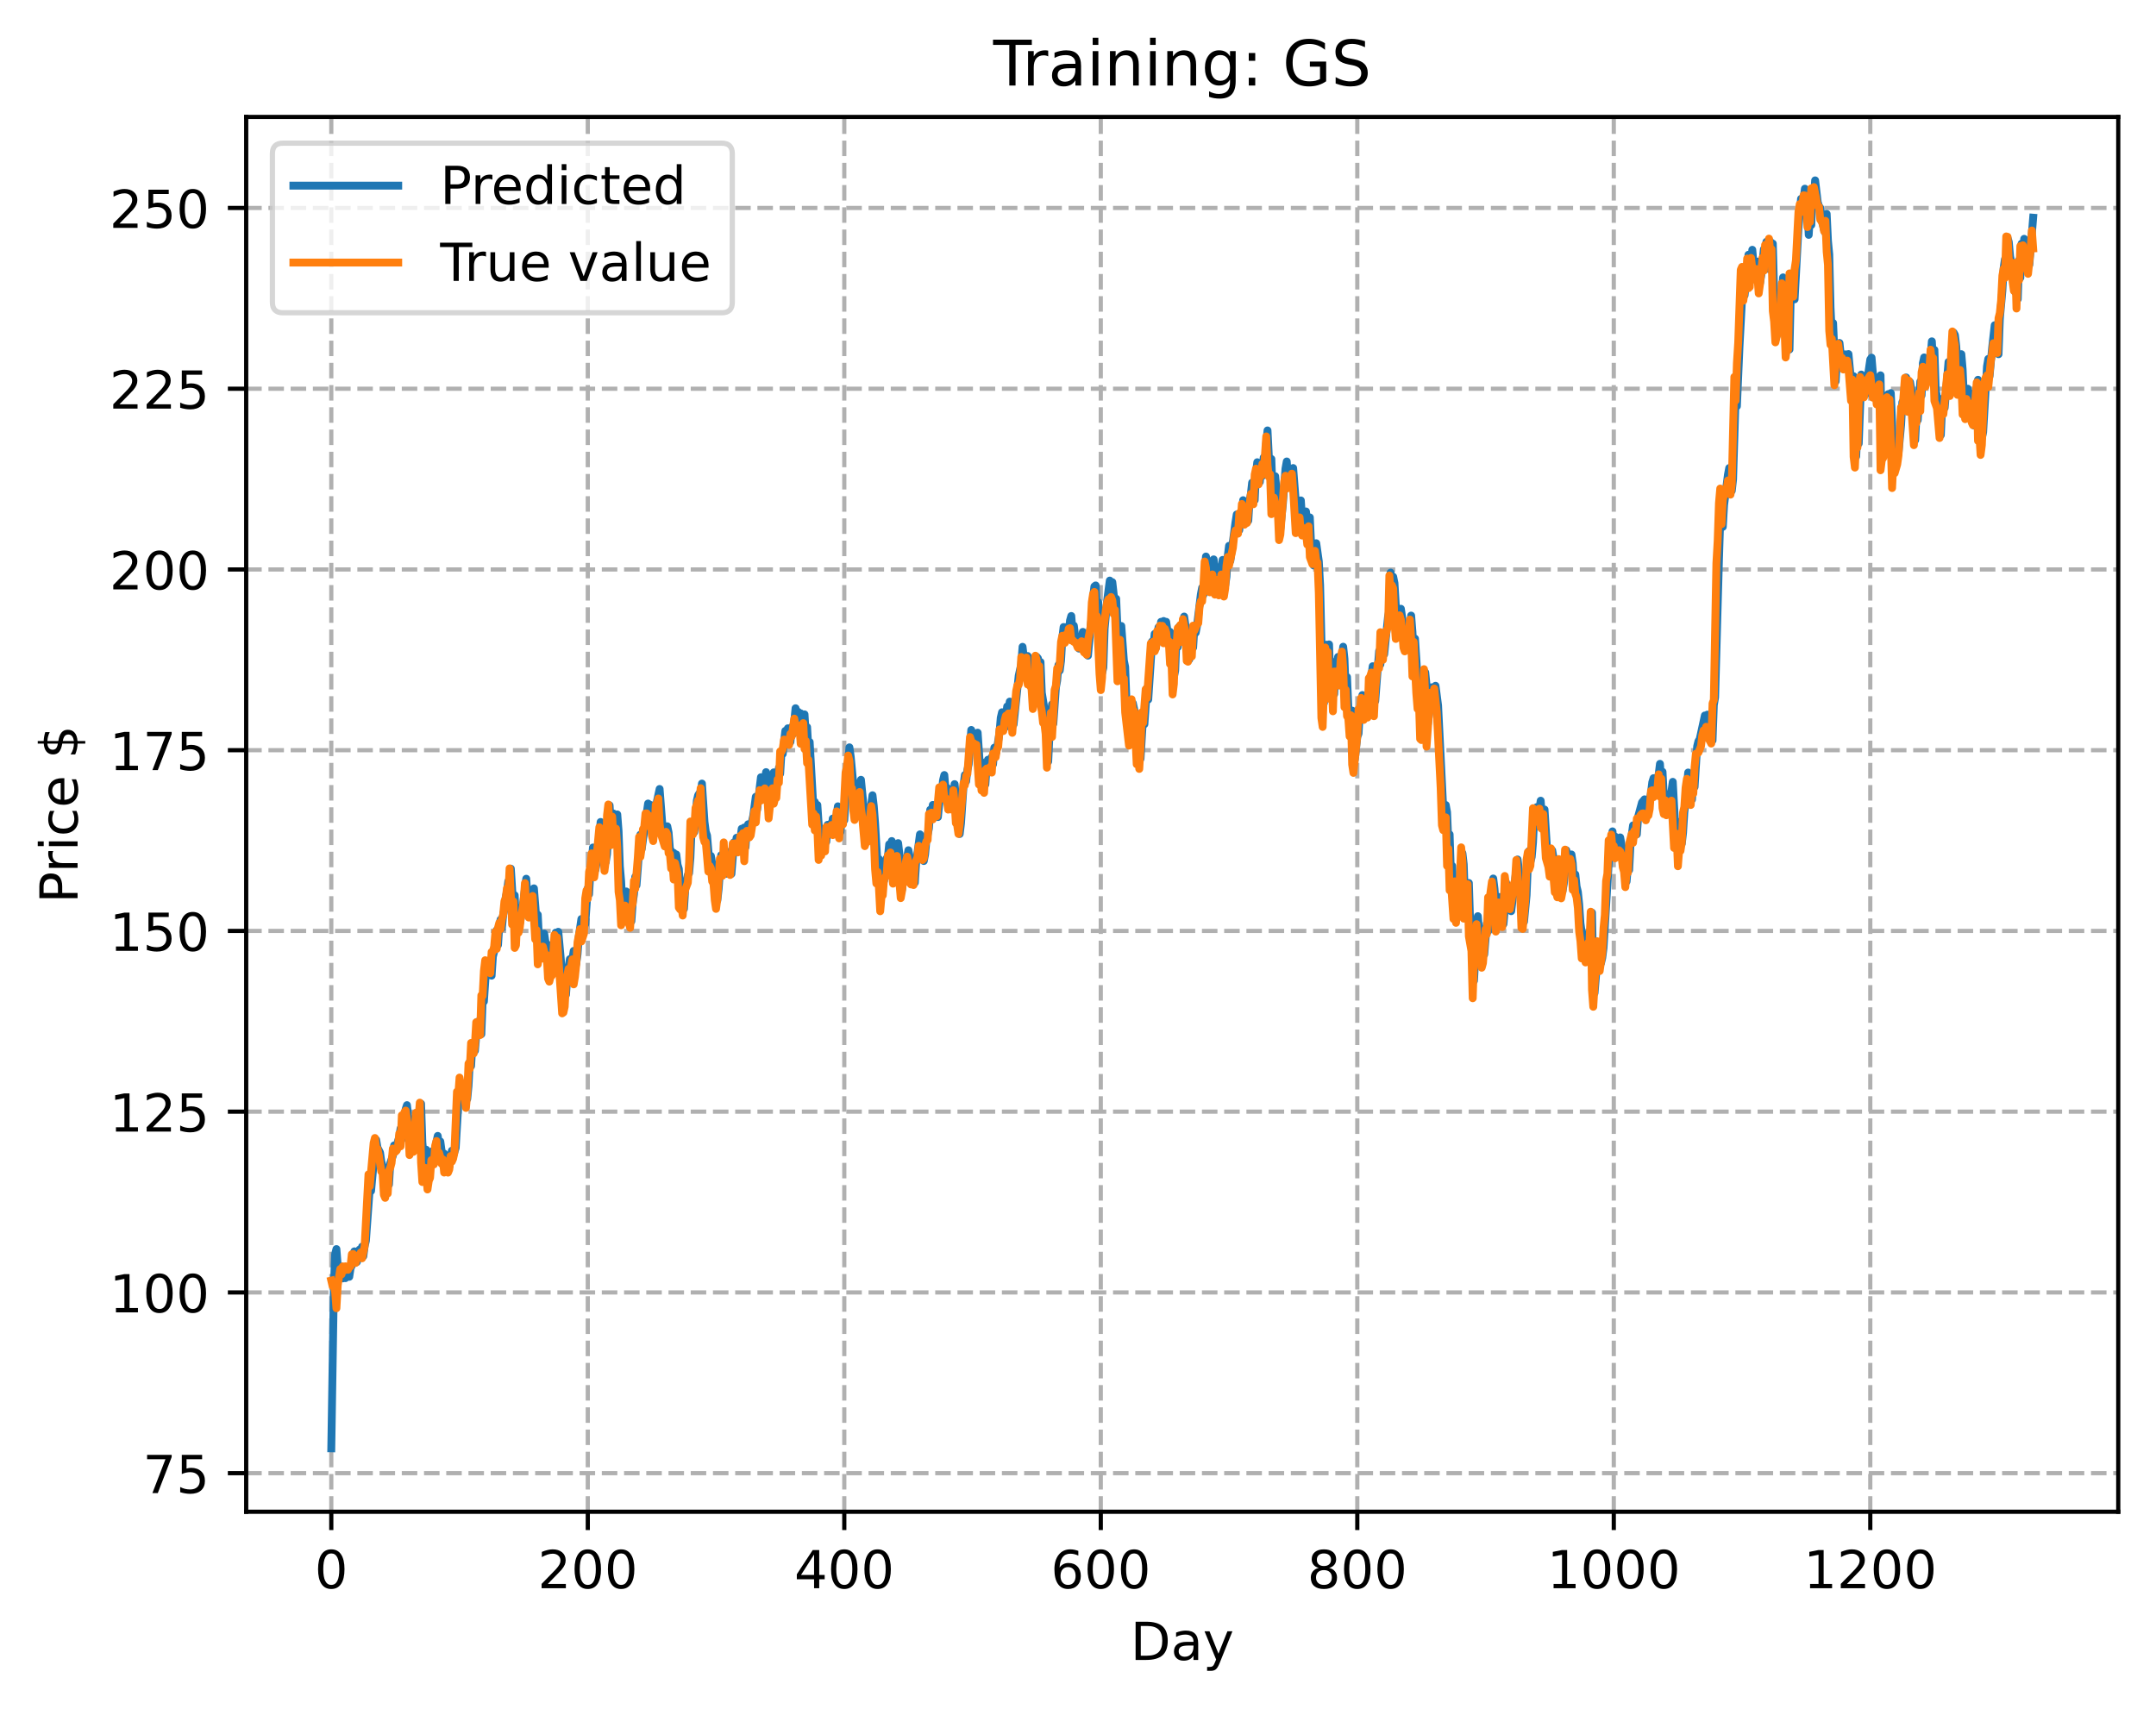 <?xml version="1.0" encoding="utf-8" standalone="no"?>
<!DOCTYPE svg PUBLIC "-//W3C//DTD SVG 1.1//EN"
  "http://www.w3.org/Graphics/SVG/1.1/DTD/svg11.dtd">
<!-- Created with matplotlib (https://matplotlib.org/) -->
<svg height="325.986pt" version="1.1" viewBox="0 0 411.286 325.986" width="411.286pt" xmlns="http://www.w3.org/2000/svg" xmlns:xlink="http://www.w3.org/1999/xlink">
 <defs>
  <style type="text/css">
*{stroke-linecap:butt;stroke-linejoin:round;}
  </style>
 </defs>
 <g id="figure_1">
  <g id="patch_1">
   <path d="M 0 325.986 
L 411.286 325.986 
L 411.286 0 
L 0 0 
z
" style="fill:#ffffff;"/>
  </g>
  <g id="axes_1">
   <g id="patch_2">
    <path d="M 46.966 288.43 
L 404.086 288.43 
L 404.086 22.318 
L 46.966 22.318 
z
" style="fill:#ffffff;"/>
   </g>
   <g id="matplotlib.axis_1">
    <g id="xtick_1">
     <g id="line2d_1">
      <path clip-path="url(#p62daba7b26)" d="M 63.198 288.43 
L 63.198 22.318 
" style="fill:none;stroke:#b0b0b0;stroke-dasharray:2.96,1.28;stroke-dashoffset:0;stroke-width:0.8;"/>
     </g>
     <g id="line2d_2">
      <defs>
       <path d="M 0 0 
L 0 3.5 
" id="mde58e1fcc1" style="stroke:#000000;stroke-width:0.8;"/>
      </defs>
      <g>
       <use style="stroke:#000000;stroke-width:0.8;" x="63.198" xlink:href="#mde58e1fcc1" y="288.43"/>
      </g>
     </g>
     <g id="text_1">
      <!-- 0 -->
      <defs>
       <path d="M 31.781 66.406 
Q 24.172 66.406 20.328 58.906 
Q 16.5 51.422 16.5 36.375 
Q 16.5 21.391 20.328 13.891 
Q 24.172 6.391 31.781 6.391 
Q 39.453 6.391 43.281 13.891 
Q 47.125 21.391 47.125 36.375 
Q 47.125 51.422 43.281 58.906 
Q 39.453 66.406 31.781 66.406 
z
M 31.781 74.219 
Q 44.047 74.219 50.516 64.516 
Q 56.984 54.828 56.984 36.375 
Q 56.984 17.969 50.516 8.266 
Q 44.047 -1.422 31.781 -1.422 
Q 19.531 -1.422 13.062 8.266 
Q 6.594 17.969 6.594 36.375 
Q 6.594 54.828 13.062 64.516 
Q 19.531 74.219 31.781 74.219 
z
" id="DejaVuSans-48"/>
      </defs>
      <g transform="translate(60.017 303.029)scale(0.1 -0.1)">
       <use xlink:href="#DejaVuSans-48"/>
      </g>
     </g>
    </g>
    <g id="xtick_2">
     <g id="line2d_3">
      <path clip-path="url(#p62daba7b26)" d="M 112.129 288.43 
L 112.129 22.318 
" style="fill:none;stroke:#b0b0b0;stroke-dasharray:2.96,1.28;stroke-dashoffset:0;stroke-width:0.8;"/>
     </g>
     <g id="line2d_4">
      <g>
       <use style="stroke:#000000;stroke-width:0.8;" x="112.129" xlink:href="#mde58e1fcc1" y="288.43"/>
      </g>
     </g>
     <g id="text_2">
      <!-- 200 -->
      <defs>
       <path d="M 19.188 8.297 
L 53.609 8.297 
L 53.609 0 
L 7.328 0 
L 7.328 8.297 
Q 12.938 14.109 22.625 23.891 
Q 32.328 33.688 34.812 36.531 
Q 39.547 41.844 41.422 45.531 
Q 43.312 49.219 43.312 52.781 
Q 43.312 58.594 39.234 62.25 
Q 35.156 65.922 28.609 65.922 
Q 23.969 65.922 18.812 64.312 
Q 13.672 62.703 7.812 59.422 
L 7.812 69.391 
Q 13.766 71.781 18.938 73 
Q 24.125 74.219 28.422 74.219 
Q 39.75 74.219 46.484 68.547 
Q 53.219 62.891 53.219 53.422 
Q 53.219 48.922 51.531 44.891 
Q 49.859 40.875 45.406 35.406 
Q 44.188 33.984 37.641 27.219 
Q 31.109 20.453 19.188 8.297 
z
" id="DejaVuSans-50"/>
      </defs>
      <g transform="translate(102.585 303.029)scale(0.1 -0.1)">
       <use xlink:href="#DejaVuSans-50"/>
       <use x="63.623" xlink:href="#DejaVuSans-48"/>
       <use x="127.246" xlink:href="#DejaVuSans-48"/>
      </g>
     </g>
    </g>
    <g id="xtick_3">
     <g id="line2d_5">
      <path clip-path="url(#p62daba7b26)" d="M 161.06 288.43 
L 161.06 22.318 
" style="fill:none;stroke:#b0b0b0;stroke-dasharray:2.96,1.28;stroke-dashoffset:0;stroke-width:0.8;"/>
     </g>
     <g id="line2d_6">
      <g>
       <use style="stroke:#000000;stroke-width:0.8;" x="161.06" xlink:href="#mde58e1fcc1" y="288.43"/>
      </g>
     </g>
     <g id="text_3">
      <!-- 400 -->
      <defs>
       <path d="M 37.797 64.312 
L 12.891 25.391 
L 37.797 25.391 
z
M 35.203 72.906 
L 47.609 72.906 
L 47.609 25.391 
L 58.016 25.391 
L 58.016 17.188 
L 47.609 17.188 
L 47.609 0 
L 37.797 0 
L 37.797 17.188 
L 4.891 17.188 
L 4.891 26.703 
z
" id="DejaVuSans-52"/>
      </defs>
      <g transform="translate(151.516 303.029)scale(0.1 -0.1)">
       <use xlink:href="#DejaVuSans-52"/>
       <use x="63.623" xlink:href="#DejaVuSans-48"/>
       <use x="127.246" xlink:href="#DejaVuSans-48"/>
      </g>
     </g>
    </g>
    <g id="xtick_4">
     <g id="line2d_7">
      <path clip-path="url(#p62daba7b26)" d="M 209.99 288.43 
L 209.99 22.318 
" style="fill:none;stroke:#b0b0b0;stroke-dasharray:2.96,1.28;stroke-dashoffset:0;stroke-width:0.8;"/>
     </g>
     <g id="line2d_8">
      <g>
       <use style="stroke:#000000;stroke-width:0.8;" x="209.99" xlink:href="#mde58e1fcc1" y="288.43"/>
      </g>
     </g>
     <g id="text_4">
      <!-- 600 -->
      <defs>
       <path d="M 33.016 40.375 
Q 26.375 40.375 22.484 35.828 
Q 18.609 31.297 18.609 23.391 
Q 18.609 15.531 22.484 10.953 
Q 26.375 6.391 33.016 6.391 
Q 39.656 6.391 43.531 10.953 
Q 47.406 15.531 47.406 23.391 
Q 47.406 31.297 43.531 35.828 
Q 39.656 40.375 33.016 40.375 
z
M 52.594 71.297 
L 52.594 62.312 
Q 48.875 64.062 45.094 64.984 
Q 41.312 65.922 37.594 65.922 
Q 27.828 65.922 22.672 59.328 
Q 17.531 52.734 16.797 39.406 
Q 19.672 43.656 24.016 45.922 
Q 28.375 48.188 33.594 48.188 
Q 44.578 48.188 50.953 41.516 
Q 57.328 34.859 57.328 23.391 
Q 57.328 12.156 50.688 5.359 
Q 44.047 -1.422 33.016 -1.422 
Q 20.359 -1.422 13.672 8.266 
Q 6.984 17.969 6.984 36.375 
Q 6.984 53.656 15.188 63.938 
Q 23.391 74.219 37.203 74.219 
Q 40.922 74.219 44.703 73.484 
Q 48.484 72.75 52.594 71.297 
z
" id="DejaVuSans-54"/>
      </defs>
      <g transform="translate(200.446 303.029)scale(0.1 -0.1)">
       <use xlink:href="#DejaVuSans-54"/>
       <use x="63.623" xlink:href="#DejaVuSans-48"/>
       <use x="127.246" xlink:href="#DejaVuSans-48"/>
      </g>
     </g>
    </g>
    <g id="xtick_5">
     <g id="line2d_9">
      <path clip-path="url(#p62daba7b26)" d="M 258.921 288.43 
L 258.921 22.318 
" style="fill:none;stroke:#b0b0b0;stroke-dasharray:2.96,1.28;stroke-dashoffset:0;stroke-width:0.8;"/>
     </g>
     <g id="line2d_10">
      <g>
       <use style="stroke:#000000;stroke-width:0.8;" x="258.921" xlink:href="#mde58e1fcc1" y="288.43"/>
      </g>
     </g>
     <g id="text_5">
      <!-- 800 -->
      <defs>
       <path d="M 31.781 34.625 
Q 24.75 34.625 20.719 30.859 
Q 16.703 27.094 16.703 20.516 
Q 16.703 13.922 20.719 10.156 
Q 24.75 6.391 31.781 6.391 
Q 38.812 6.391 42.859 10.172 
Q 46.922 13.969 46.922 20.516 
Q 46.922 27.094 42.891 30.859 
Q 38.875 34.625 31.781 34.625 
z
M 21.922 38.812 
Q 15.578 40.375 12.031 44.719 
Q 8.5 49.078 8.5 55.328 
Q 8.5 64.062 14.719 69.141 
Q 20.953 74.219 31.781 74.219 
Q 42.672 74.219 48.875 69.141 
Q 55.078 64.062 55.078 55.328 
Q 55.078 49.078 51.531 44.719 
Q 48 40.375 41.703 38.812 
Q 48.828 37.156 52.797 32.312 
Q 56.781 27.484 56.781 20.516 
Q 56.781 9.906 50.312 4.234 
Q 43.844 -1.422 31.781 -1.422 
Q 19.734 -1.422 13.25 4.234 
Q 6.781 9.906 6.781 20.516 
Q 6.781 27.484 10.781 32.312 
Q 14.797 37.156 21.922 38.812 
z
M 18.312 54.391 
Q 18.312 48.734 21.844 45.562 
Q 25.391 42.391 31.781 42.391 
Q 38.141 42.391 41.719 45.562 
Q 45.312 48.734 45.312 54.391 
Q 45.312 60.062 41.719 63.234 
Q 38.141 66.406 31.781 66.406 
Q 25.391 66.406 21.844 63.234 
Q 18.312 60.062 18.312 54.391 
z
" id="DejaVuSans-56"/>
      </defs>
      <g transform="translate(249.377 303.029)scale(0.1 -0.1)">
       <use xlink:href="#DejaVuSans-56"/>
       <use x="63.623" xlink:href="#DejaVuSans-48"/>
       <use x="127.246" xlink:href="#DejaVuSans-48"/>
      </g>
     </g>
    </g>
    <g id="xtick_6">
     <g id="line2d_11">
      <path clip-path="url(#p62daba7b26)" d="M 307.851 288.43 
L 307.851 22.318 
" style="fill:none;stroke:#b0b0b0;stroke-dasharray:2.96,1.28;stroke-dashoffset:0;stroke-width:0.8;"/>
     </g>
     <g id="line2d_12">
      <g>
       <use style="stroke:#000000;stroke-width:0.8;" x="307.851" xlink:href="#mde58e1fcc1" y="288.43"/>
      </g>
     </g>
     <g id="text_6">
      <!-- 1000 -->
      <defs>
       <path d="M 12.406 8.297 
L 28.516 8.297 
L 28.516 63.922 
L 10.984 60.406 
L 10.984 69.391 
L 28.422 72.906 
L 38.281 72.906 
L 38.281 8.297 
L 54.391 8.297 
L 54.391 0 
L 12.406 0 
z
" id="DejaVuSans-49"/>
      </defs>
      <g transform="translate(295.126 303.029)scale(0.1 -0.1)">
       <use xlink:href="#DejaVuSans-49"/>
       <use x="63.623" xlink:href="#DejaVuSans-48"/>
       <use x="127.246" xlink:href="#DejaVuSans-48"/>
       <use x="190.869" xlink:href="#DejaVuSans-48"/>
      </g>
     </g>
    </g>
    <g id="xtick_7">
     <g id="line2d_13">
      <path clip-path="url(#p62daba7b26)" d="M 356.782 288.43 
L 356.782 22.318 
" style="fill:none;stroke:#b0b0b0;stroke-dasharray:2.96,1.28;stroke-dashoffset:0;stroke-width:0.8;"/>
     </g>
     <g id="line2d_14">
      <g>
       <use style="stroke:#000000;stroke-width:0.8;" x="356.782" xlink:href="#mde58e1fcc1" y="288.43"/>
      </g>
     </g>
     <g id="text_7">
      <!-- 1200 -->
      <g transform="translate(344.057 303.029)scale(0.1 -0.1)">
       <use xlink:href="#DejaVuSans-49"/>
       <use x="63.623" xlink:href="#DejaVuSans-50"/>
       <use x="127.246" xlink:href="#DejaVuSans-48"/>
       <use x="190.869" xlink:href="#DejaVuSans-48"/>
      </g>
     </g>
    </g>
    <g id="text_8">
     <!-- Day -->
     <defs>
      <path d="M 19.672 64.797 
L 19.672 8.109 
L 31.594 8.109 
Q 46.688 8.109 53.688 14.938 
Q 60.688 21.781 60.688 36.531 
Q 60.688 51.172 53.688 57.984 
Q 46.688 64.797 31.594 64.797 
z
M 9.812 72.906 
L 30.078 72.906 
Q 51.266 72.906 61.172 64.094 
Q 71.094 55.281 71.094 36.531 
Q 71.094 17.672 61.125 8.828 
Q 51.172 0 30.078 0 
L 9.812 0 
z
" id="DejaVuSans-68"/>
      <path d="M 34.281 27.484 
Q 23.391 27.484 19.188 25 
Q 14.984 22.516 14.984 16.5 
Q 14.984 11.719 18.141 8.906 
Q 21.297 6.109 26.703 6.109 
Q 34.188 6.109 38.703 11.406 
Q 43.219 16.703 43.219 25.484 
L 43.219 27.484 
z
M 52.203 31.203 
L 52.203 0 
L 43.219 0 
L 43.219 8.297 
Q 40.141 3.328 35.547 0.953 
Q 30.953 -1.422 24.312 -1.422 
Q 15.922 -1.422 10.953 3.297 
Q 6 8.016 6 15.922 
Q 6 25.141 12.172 29.828 
Q 18.359 34.516 30.609 34.516 
L 43.219 34.516 
L 43.219 35.406 
Q 43.219 41.609 39.141 45 
Q 35.062 48.391 27.688 48.391 
Q 23 48.391 18.547 47.266 
Q 14.109 46.141 10.016 43.891 
L 10.016 52.203 
Q 14.938 54.109 19.578 55.047 
Q 24.219 56 28.609 56 
Q 40.484 56 46.344 49.844 
Q 52.203 43.703 52.203 31.203 
z
" id="DejaVuSans-97"/>
      <path d="M 32.172 -5.078 
Q 28.375 -14.844 24.75 -17.812 
Q 21.141 -20.797 15.094 -20.797 
L 7.906 -20.797 
L 7.906 -13.281 
L 13.188 -13.281 
Q 16.891 -13.281 18.938 -11.516 
Q 21 -9.766 23.484 -3.219 
L 25.094 0.875 
L 2.984 54.688 
L 12.5 54.688 
L 29.594 11.922 
L 46.688 54.688 
L 56.203 54.688 
z
" id="DejaVuSans-121"/>
     </defs>
     <g transform="translate(215.652 316.707)scale(0.1 -0.1)">
      <use xlink:href="#DejaVuSans-68"/>
      <use x="77.002" xlink:href="#DejaVuSans-97"/>
      <use x="138.281" xlink:href="#DejaVuSans-121"/>
     </g>
    </g>
   </g>
   <g id="matplotlib.axis_2">
    <g id="ytick_1">
     <g id="line2d_15">
      <path clip-path="url(#p62daba7b26)" d="M 46.966 281.071 
L 404.086 281.071 
" style="fill:none;stroke:#b0b0b0;stroke-dasharray:2.96,1.28;stroke-dashoffset:0;stroke-width:0.8;"/>
     </g>
     <g id="line2d_16">
      <defs>
       <path d="M 0 0 
L -3.5 0 
" id="mb8fc54cca1" style="stroke:#000000;stroke-width:0.8;"/>
      </defs>
      <g>
       <use style="stroke:#000000;stroke-width:0.8;" x="46.966" xlink:href="#mb8fc54cca1" y="281.071"/>
      </g>
     </g>
     <g id="text_9">
      <!-- 75 -->
      <defs>
       <path d="M 8.203 72.906 
L 55.078 72.906 
L 55.078 68.703 
L 28.609 0 
L 18.312 0 
L 43.219 64.594 
L 8.203 64.594 
z
" id="DejaVuSans-55"/>
       <path d="M 10.797 72.906 
L 49.516 72.906 
L 49.516 64.594 
L 19.828 64.594 
L 19.828 46.734 
Q 21.969 47.469 24.109 47.828 
Q 26.266 48.188 28.422 48.188 
Q 40.625 48.188 47.75 41.5 
Q 54.891 34.812 54.891 23.391 
Q 54.891 11.625 47.562 5.094 
Q 40.234 -1.422 26.906 -1.422 
Q 22.312 -1.422 17.547 -0.641 
Q 12.797 0.141 7.719 1.703 
L 7.719 11.625 
Q 12.109 9.234 16.797 8.062 
Q 21.484 6.891 26.703 6.891 
Q 35.156 6.891 40.078 11.328 
Q 45.016 15.766 45.016 23.391 
Q 45.016 31 40.078 35.438 
Q 35.156 39.891 26.703 39.891 
Q 22.75 39.891 18.812 39.016 
Q 14.891 38.141 10.797 36.281 
z
" id="DejaVuSans-53"/>
      </defs>
      <g transform="translate(27.241 284.871)scale(0.1 -0.1)">
       <use xlink:href="#DejaVuSans-55"/>
       <use x="63.623" xlink:href="#DejaVuSans-53"/>
      </g>
     </g>
    </g>
    <g id="ytick_2">
     <g id="line2d_17">
      <path clip-path="url(#p62daba7b26)" d="M 46.966 246.587 
L 404.086 246.587 
" style="fill:none;stroke:#b0b0b0;stroke-dasharray:2.96,1.28;stroke-dashoffset:0;stroke-width:0.8;"/>
     </g>
     <g id="line2d_18">
      <g>
       <use style="stroke:#000000;stroke-width:0.8;" x="46.966" xlink:href="#mb8fc54cca1" y="246.587"/>
      </g>
     </g>
     <g id="text_10">
      <!-- 100 -->
      <g transform="translate(20.878 250.386)scale(0.1 -0.1)">
       <use xlink:href="#DejaVuSans-49"/>
       <use x="63.623" xlink:href="#DejaVuSans-48"/>
       <use x="127.246" xlink:href="#DejaVuSans-48"/>
      </g>
     </g>
    </g>
    <g id="ytick_3">
     <g id="line2d_19">
      <path clip-path="url(#p62daba7b26)" d="M 46.966 212.102 
L 404.086 212.102 
" style="fill:none;stroke:#b0b0b0;stroke-dasharray:2.96,1.28;stroke-dashoffset:0;stroke-width:0.8;"/>
     </g>
     <g id="line2d_20">
      <g>
       <use style="stroke:#000000;stroke-width:0.8;" x="46.966" xlink:href="#mb8fc54cca1" y="212.102"/>
      </g>
     </g>
     <g id="text_11">
      <!-- 125 -->
      <g transform="translate(20.878 215.902)scale(0.1 -0.1)">
       <use xlink:href="#DejaVuSans-49"/>
       <use x="63.623" xlink:href="#DejaVuSans-50"/>
       <use x="127.246" xlink:href="#DejaVuSans-53"/>
      </g>
     </g>
    </g>
    <g id="ytick_4">
     <g id="line2d_21">
      <path clip-path="url(#p62daba7b26)" d="M 46.966 177.618 
L 404.086 177.618 
" style="fill:none;stroke:#b0b0b0;stroke-dasharray:2.96,1.28;stroke-dashoffset:0;stroke-width:0.8;"/>
     </g>
     <g id="line2d_22">
      <g>
       <use style="stroke:#000000;stroke-width:0.8;" x="46.966" xlink:href="#mb8fc54cca1" y="177.618"/>
      </g>
     </g>
     <g id="text_12">
      <!-- 150 -->
      <g transform="translate(20.878 181.417)scale(0.1 -0.1)">
       <use xlink:href="#DejaVuSans-49"/>
       <use x="63.623" xlink:href="#DejaVuSans-53"/>
       <use x="127.246" xlink:href="#DejaVuSans-48"/>
      </g>
     </g>
    </g>
    <g id="ytick_5">
     <g id="line2d_23">
      <path clip-path="url(#p62daba7b26)" d="M 46.966 143.133 
L 404.086 143.133 
" style="fill:none;stroke:#b0b0b0;stroke-dasharray:2.96,1.28;stroke-dashoffset:0;stroke-width:0.8;"/>
     </g>
     <g id="line2d_24">
      <g>
       <use style="stroke:#000000;stroke-width:0.8;" x="46.966" xlink:href="#mb8fc54cca1" y="143.133"/>
      </g>
     </g>
     <g id="text_13">
      <!-- 175 -->
      <g transform="translate(20.878 146.932)scale(0.1 -0.1)">
       <use xlink:href="#DejaVuSans-49"/>
       <use x="63.623" xlink:href="#DejaVuSans-55"/>
       <use x="127.246" xlink:href="#DejaVuSans-53"/>
      </g>
     </g>
    </g>
    <g id="ytick_6">
     <g id="line2d_25">
      <path clip-path="url(#p62daba7b26)" d="M 46.966 108.649 
L 404.086 108.649 
" style="fill:none;stroke:#b0b0b0;stroke-dasharray:2.96,1.28;stroke-dashoffset:0;stroke-width:0.8;"/>
     </g>
     <g id="line2d_26">
      <g>
       <use style="stroke:#000000;stroke-width:0.8;" x="46.966" xlink:href="#mb8fc54cca1" y="108.649"/>
      </g>
     </g>
     <g id="text_14">
      <!-- 200 -->
      <g transform="translate(20.878 112.448)scale(0.1 -0.1)">
       <use xlink:href="#DejaVuSans-50"/>
       <use x="63.623" xlink:href="#DejaVuSans-48"/>
       <use x="127.246" xlink:href="#DejaVuSans-48"/>
      </g>
     </g>
    </g>
    <g id="ytick_7">
     <g id="line2d_27">
      <path clip-path="url(#p62daba7b26)" d="M 46.966 74.164 
L 404.086 74.164 
" style="fill:none;stroke:#b0b0b0;stroke-dasharray:2.96,1.28;stroke-dashoffset:0;stroke-width:0.8;"/>
     </g>
     <g id="line2d_28">
      <g>
       <use style="stroke:#000000;stroke-width:0.8;" x="46.966" xlink:href="#mb8fc54cca1" y="74.164"/>
      </g>
     </g>
     <g id="text_15">
      <!-- 225 -->
      <g transform="translate(20.878 77.963)scale(0.1 -0.1)">
       <use xlink:href="#DejaVuSans-50"/>
       <use x="63.623" xlink:href="#DejaVuSans-50"/>
       <use x="127.246" xlink:href="#DejaVuSans-53"/>
      </g>
     </g>
    </g>
    <g id="ytick_8">
     <g id="line2d_29">
      <path clip-path="url(#p62daba7b26)" d="M 46.966 39.68 
L 404.086 39.68 
" style="fill:none;stroke:#b0b0b0;stroke-dasharray:2.96,1.28;stroke-dashoffset:0;stroke-width:0.8;"/>
     </g>
     <g id="line2d_30">
      <g>
       <use style="stroke:#000000;stroke-width:0.8;" x="46.966" xlink:href="#mb8fc54cca1" y="39.68"/>
      </g>
     </g>
     <g id="text_16">
      <!-- 250 -->
      <g transform="translate(20.878 43.479)scale(0.1 -0.1)">
       <use xlink:href="#DejaVuSans-50"/>
       <use x="63.623" xlink:href="#DejaVuSans-53"/>
       <use x="127.246" xlink:href="#DejaVuSans-48"/>
      </g>
     </g>
    </g>
    <g id="text_17">
     <!-- Price $ -->
     <defs>
      <path d="M 19.672 64.797 
L 19.672 37.406 
L 32.078 37.406 
Q 38.969 37.406 42.719 40.969 
Q 46.484 44.531 46.484 51.125 
Q 46.484 57.672 42.719 61.234 
Q 38.969 64.797 32.078 64.797 
z
M 9.812 72.906 
L 32.078 72.906 
Q 44.344 72.906 50.609 67.359 
Q 56.891 61.812 56.891 51.125 
Q 56.891 40.328 50.609 34.812 
Q 44.344 29.297 32.078 29.297 
L 19.672 29.297 
L 19.672 0 
L 9.812 0 
z
" id="DejaVuSans-80"/>
      <path d="M 41.109 46.297 
Q 39.594 47.172 37.812 47.578 
Q 36.031 48 33.891 48 
Q 26.266 48 22.188 43.047 
Q 18.109 38.094 18.109 28.812 
L 18.109 0 
L 9.078 0 
L 9.078 54.688 
L 18.109 54.688 
L 18.109 46.188 
Q 20.953 51.172 25.484 53.578 
Q 30.031 56 36.531 56 
Q 37.453 56 38.578 55.875 
Q 39.703 55.766 41.062 55.516 
z
" id="DejaVuSans-114"/>
      <path d="M 9.422 54.688 
L 18.406 54.688 
L 18.406 0 
L 9.422 0 
z
M 9.422 75.984 
L 18.406 75.984 
L 18.406 64.594 
L 9.422 64.594 
z
" id="DejaVuSans-105"/>
      <path d="M 48.781 52.594 
L 48.781 44.188 
Q 44.969 46.297 41.141 47.344 
Q 37.312 48.391 33.406 48.391 
Q 24.656 48.391 19.812 42.844 
Q 14.984 37.312 14.984 27.297 
Q 14.984 17.281 19.812 11.734 
Q 24.656 6.203 33.406 6.203 
Q 37.312 6.203 41.141 7.25 
Q 44.969 8.297 48.781 10.406 
L 48.781 2.094 
Q 45.016 0.344 40.984 -0.531 
Q 36.969 -1.422 32.422 -1.422 
Q 20.062 -1.422 12.781 6.344 
Q 5.516 14.109 5.516 27.297 
Q 5.516 40.672 12.859 48.328 
Q 20.219 56 33.016 56 
Q 37.156 56 41.109 55.141 
Q 45.062 54.297 48.781 52.594 
z
" id="DejaVuSans-99"/>
      <path d="M 56.203 29.594 
L 56.203 25.203 
L 14.891 25.203 
Q 15.484 15.922 20.484 11.062 
Q 25.484 6.203 34.422 6.203 
Q 39.594 6.203 44.453 7.469 
Q 49.312 8.734 54.109 11.281 
L 54.109 2.781 
Q 49.266 0.734 44.188 -0.344 
Q 39.109 -1.422 33.891 -1.422 
Q 20.797 -1.422 13.156 6.188 
Q 5.516 13.812 5.516 26.812 
Q 5.516 40.234 12.766 48.109 
Q 20.016 56 32.328 56 
Q 43.359 56 49.781 48.891 
Q 56.203 41.797 56.203 29.594 
z
M 47.219 32.234 
Q 47.125 39.594 43.094 43.984 
Q 39.062 48.391 32.422 48.391 
Q 24.906 48.391 20.391 44.141 
Q 15.875 39.891 15.188 32.172 
z
" id="DejaVuSans-101"/>
      <path id="DejaVuSans-32"/>
      <path d="M 33.797 -14.703 
L 28.906 -14.703 
L 28.859 0 
Q 23.734 0.094 18.609 1.188 
Q 13.484 2.297 8.297 4.5 
L 8.297 13.281 
Q 13.281 10.156 18.375 8.562 
Q 23.484 6.984 28.906 6.938 
L 28.906 29.203 
Q 18.109 30.953 13.203 35.156 
Q 8.297 39.359 8.297 46.688 
Q 8.297 54.641 13.625 59.219 
Q 18.953 63.812 28.906 64.5 
L 28.906 75.984 
L 33.797 75.984 
L 33.797 64.656 
Q 38.328 64.453 42.578 63.688 
Q 46.828 62.938 50.875 61.625 
L 50.875 53.078 
Q 46.828 55.125 42.547 56.25 
Q 38.281 57.375 33.797 57.562 
L 33.797 36.719 
Q 44.875 35.016 50.094 30.609 
Q 55.328 26.219 55.328 18.609 
Q 55.328 10.359 49.781 5.594 
Q 44.234 0.828 33.797 0.094 
z
M 28.906 37.594 
L 28.906 57.625 
Q 23.25 56.984 20.266 54.391 
Q 17.281 51.812 17.281 47.516 
Q 17.281 43.312 20.031 40.969 
Q 22.797 38.625 28.906 37.594 
z
M 33.797 28.219 
L 33.797 7.078 
Q 39.984 7.906 43.141 10.594 
Q 46.297 13.281 46.297 17.672 
Q 46.297 21.969 43.281 24.5 
Q 40.281 27.047 33.797 28.219 
z
" id="DejaVuSans-36"/>
     </defs>
     <g transform="translate(14.798 172.342)rotate(-90)scale(0.1 -0.1)">
      <use xlink:href="#DejaVuSans-80"/>
      <use x="58.553" xlink:href="#DejaVuSans-114"/>
      <use x="99.666" xlink:href="#DejaVuSans-105"/>
      <use x="127.449" xlink:href="#DejaVuSans-99"/>
      <use x="182.43" xlink:href="#DejaVuSans-101"/>
      <use x="243.953" xlink:href="#DejaVuSans-32"/>
      <use x="275.74" xlink:href="#DejaVuSans-36"/>
     </g>
    </g>
   </g>
   <g id="line2d_31">
    <path clip-path="url(#p62daba7b26)" d="M 63.198 276.334 
L 63.688 245.63 
L 63.932 239.291 
L 64.177 238.313 
L 64.422 241.488 
L 64.911 242.296 
L 65.156 241.685 
L 65.4 243.914 
L 65.645 242.183 
L 65.89 243.867 
L 66.134 242.904 
L 66.623 243.61 
L 66.868 241.977 
L 67.113 241.473 
L 67.602 238.749 
L 68.091 240.78 
L 68.581 238.414 
L 68.825 239.267 
L 69.07 237.85 
L 69.315 239.679 
L 69.559 237.751 
L 69.804 236.717 
L 70.538 226.557 
L 70.783 227.239 
L 71.517 219.339 
L 71.761 217.464 
L 72.006 218.947 
L 72.495 219.904 
L 72.74 221.666 
L 73.229 223.196 
L 73.474 224.947 
L 73.718 225.853 
L 73.963 224.011 
L 74.208 226.001 
L 74.452 221.888 
L 74.942 220.505 
L 75.186 218.536 
L 75.431 219.688 
L 75.92 217.72 
L 76.165 216.983 
L 76.41 215.316 
L 76.654 217.364 
L 76.899 212.875 
L 77.144 214.06 
L 77.388 211.604 
L 77.633 210.855 
L 78.367 217.297 
L 78.611 215.559 
L 78.856 217.431 
L 79.101 217.983 
L 79.59 212.253 
L 79.835 214.401 
L 80.079 212.911 
L 80.324 210.579 
L 80.569 217.974 
L 80.813 220.576 
L 81.058 220.16 
L 81.303 219.355 
L 81.792 223.463 
L 82.281 221.997 
L 82.526 219.609 
L 82.771 220.699 
L 83.015 221.027 
L 83.26 217.828 
L 83.505 216.721 
L 83.749 218.758 
L 83.994 217.779 
L 84.483 221.409 
L 84.728 220.095 
L 84.972 222.636 
L 85.217 220.803 
L 85.462 220.883 
L 85.706 222.593 
L 86.196 219.551 
L 86.44 220.573 
L 86.93 219.033 
L 87.419 210.813 
L 87.664 210.08 
L 87.908 207.115 
L 88.153 208.945 
L 88.398 209.069 
L 88.642 208.839 
L 88.887 209.016 
L 89.132 209.681 
L 89.376 207.184 
L 89.621 202.58 
L 89.866 203.395 
L 90.11 199.151 
L 90.599 200.475 
L 91.089 194.939 
L 91.578 196.176 
L 91.823 197.315 
L 92.067 190.927 
L 92.312 191.081 
L 92.801 183.764 
L 93.78 186.153 
L 94.025 182.5 
L 94.269 181.542 
L 94.759 177.445 
L 95.003 180.282 
L 95.248 176.551 
L 95.493 175.456 
L 95.737 177.109 
L 95.982 174.599 
L 96.227 173.485 
L 96.471 171.217 
L 96.716 170.117 
L 96.96 168.147 
L 97.205 169.515 
L 97.45 165.735 
L 97.939 173.472 
L 98.184 170.812 
L 98.428 176.186 
L 98.673 176.067 
L 98.918 173.812 
L 99.162 176.167 
L 99.652 173.525 
L 100.386 167.658 
L 100.63 171.365 
L 100.875 170.748 
L 101.12 172.895 
L 101.364 172.287 
L 101.609 170.203 
L 101.854 169.492 
L 102.343 175.729 
L 102.587 174.522 
L 102.832 179.493 
L 103.077 178.292 
L 103.321 180.137 
L 103.811 178.12 
L 104.3 181.406 
L 104.545 180.257 
L 104.789 184.174 
L 105.034 185.176 
L 105.523 184.551 
L 106.013 177.939 
L 106.257 178.854 
L 106.502 177.781 
L 106.991 183.136 
L 107.481 190.556 
L 107.97 189.79 
L 108.215 186.408 
L 108.704 183.001 
L 108.948 184.523 
L 109.438 181.427 
L 109.682 184.89 
L 109.927 183.808 
L 110.172 182.07 
L 110.416 178.692 
L 110.906 175.34 
L 111.15 177.604 
L 111.395 176.391 
L 111.64 176.338 
L 112.129 169.463 
L 112.374 170.618 
L 112.618 166.268 
L 112.863 164.63 
L 113.108 161.701 
L 113.352 163.1 
L 113.597 165.916 
L 113.842 164.443 
L 114.575 156.826 
L 114.82 158.842 
L 115.065 157.353 
L 115.554 164.482 
L 115.799 162.958 
L 116.288 153.656 
L 116.533 157.56 
L 116.777 158.887 
L 117.022 155.211 
L 117.267 158.25 
L 117.511 155.604 
L 117.756 155.392 
L 118.001 158.591 
L 118.245 165.274 
L 118.49 168.132 
L 118.735 173.068 
L 118.979 170.829 
L 119.224 172.757 
L 119.469 170.086 
L 119.713 173.28 
L 119.958 171.744 
L 120.447 175.761 
L 120.692 172.333 
L 120.936 170.645 
L 121.181 167.292 
L 121.426 168.896 
L 122.16 159.243 
L 122.404 162.011 
L 123.628 153.308 
L 123.872 155.022 
L 124.117 153.582 
L 124.851 158.99 
L 125.096 156.657 
L 125.34 152.804 
L 125.83 150.534 
L 126.319 156.95 
L 126.563 157.853 
L 127.053 160.417 
L 127.297 157.65 
L 127.542 158.846 
L 127.787 161.912 
L 128.031 162.402 
L 128.276 164.325 
L 128.521 162.721 
L 128.765 166.089 
L 129.01 163.022 
L 129.255 164.999 
L 129.499 165.796 
L 129.744 170.406 
L 129.989 171.934 
L 130.233 170.742 
L 130.478 173.403 
L 130.723 169.491 
L 131.212 166.941 
L 131.457 166.592 
L 131.701 163.683 
L 131.946 157.69 
L 132.191 157.764 
L 132.435 158.764 
L 132.68 156.71 
L 132.924 152.802 
L 133.169 151.748 
L 133.414 151.362 
L 133.658 151.866 
L 133.903 149.498 
L 134.392 156.8 
L 134.637 158.693 
L 134.882 159.414 
L 135.371 165.175 
L 135.616 163.306 
L 136.35 167.819 
L 136.594 170.416 
L 136.839 171.803 
L 137.084 169.642 
L 137.573 163.166 
L 138.062 166.644 
L 138.307 162.215 
L 138.551 166.711 
L 139.041 163.348 
L 139.285 164.227 
L 139.53 166.734 
L 140.019 160.698 
L 140.264 161.879 
L 140.509 159.837 
L 140.998 161.83 
L 141.487 158.118 
L 141.732 160.661 
L 141.977 157.887 
L 142.221 161.626 
L 142.466 158.149 
L 142.711 157.264 
L 142.955 158.96 
L 143.689 155.653 
L 144.178 152.015 
L 144.423 154.521 
L 145.157 148.292 
L 145.402 150.728 
L 145.646 149.524 
L 145.891 148.922 
L 146.136 147.317 
L 146.38 149.522 
L 146.625 148.721 
L 146.87 152.843 
L 147.114 150.714 
L 147.359 149.758 
L 147.604 147.358 
L 147.848 150.811 
L 148.338 149.096 
L 148.582 146.487 
L 148.827 147.62 
L 149.072 143.572 
L 149.316 143.85 
L 149.806 139.445 
L 150.05 140.471 
L 150.295 138.955 
L 150.784 141.555 
L 151.029 138.736 
L 151.273 140.05 
L 151.763 135.128 
L 152.007 136.578 
L 152.252 135.809 
L 152.497 138.069 
L 152.741 136.096 
L 152.986 139.675 
L 153.475 136.295 
L 153.72 140.432 
L 153.965 138.723 
L 154.209 142.9 
L 154.454 141.564 
L 155.188 154.588 
L 155.433 152.993 
L 155.677 156.406 
L 155.922 153.582 
L 156.411 160.842 
L 156.656 158.827 
L 156.9 161.026 
L 157.39 158.463 
L 157.634 160.596 
L 157.879 157.366 
L 158.124 158.673 
L 158.368 157.21 
L 158.613 158.662 
L 158.858 156.177 
L 159.102 158.494 
L 159.347 156.12 
L 159.592 155.681 
L 159.836 153.84 
L 160.081 157.127 
L 160.326 158.723 
L 160.815 154.126 
L 161.06 156.486 
L 161.549 148.452 
L 162.038 142.587 
L 162.283 144.36 
L 163.261 154.726 
L 163.751 150.531 
L 164.24 148.778 
L 164.729 153.767 
L 165.219 158.88 
L 165.463 157.724 
L 165.708 157.267 
L 166.197 153.515 
L 166.442 151.732 
L 166.687 153.814 
L 166.931 157.016 
L 167.421 165.428 
L 167.665 163.885 
L 168.154 170.821 
L 168.399 168.424 
L 168.644 168.045 
L 169.133 163.762 
L 169.378 163.513 
L 169.622 161.08 
L 169.867 162.302 
L 170.112 160.464 
L 170.601 166.694 
L 171.335 160.86 
L 171.58 163.071 
L 172.069 169.734 
L 172.558 165.99 
L 172.803 166.879 
L 173.048 163.524 
L 173.292 162.217 
L 173.537 163.507 
L 174.026 168.514 
L 174.271 166.716 
L 174.515 168.413 
L 174.76 164.62 
L 175.494 159.188 
L 175.739 161.337 
L 175.983 162.269 
L 176.228 164.279 
L 176.473 163.015 
L 176.717 160.435 
L 177.207 158.05 
L 177.451 154.495 
L 177.696 155.392 
L 177.941 153.576 
L 178.185 155.812 
L 178.43 154.239 
L 178.919 155.892 
L 179.409 150.845 
L 179.653 151.277 
L 179.898 148.859 
L 180.142 147.871 
L 180.387 150.717 
L 180.632 150.256 
L 181.121 153.66 
L 181.366 151.931 
L 181.61 153.569 
L 181.855 152.358 
L 182.1 149.606 
L 183.078 159.119 
L 183.323 157.052 
L 183.812 149.825 
L 184.057 147.868 
L 184.302 149.082 
L 184.546 146.876 
L 184.791 145.803 
L 185.28 139.272 
L 185.77 141.836 
L 186.014 140.668 
L 186.259 141.753 
L 186.503 139.791 
L 186.993 147.122 
L 187.237 145.397 
L 187.482 148.572 
L 187.727 148.099 
L 187.971 149.681 
L 188.216 146.22 
L 188.461 144.953 
L 188.705 146.275 
L 189.195 144.423 
L 189.439 145.809 
L 189.684 142.647 
L 189.929 143.919 
L 190.173 142.893 
L 190.663 139.874 
L 190.907 136.936 
L 191.152 135.891 
L 191.641 138.874 
L 192.13 134.782 
L 192.375 135.618 
L 192.62 133.862 
L 192.864 136.094 
L 193.109 134.479 
L 193.354 138.229 
L 193.843 133.617 
L 194.332 128.929 
L 194.822 126.702 
L 195.066 123.41 
L 195.556 127.401 
L 195.8 128.725 
L 196.045 125.165 
L 196.29 128.357 
L 196.534 126.616 
L 196.779 129.561 
L 197.024 130.581 
L 197.268 133.789 
L 197.513 131.536 
L 197.758 125.31 
L 198.002 125.604 
L 198.247 129.176 
L 198.491 126.311 
L 198.736 132.164 
L 199.47 136.629 
L 199.715 140.001 
L 199.959 145.306 
L 200.204 140.064 
L 200.449 137.79 
L 200.693 134.375 
L 200.938 138.075 
L 201.427 131.151 
L 201.672 129.829 
L 201.917 126.871 
L 202.161 127.945 
L 202.406 126.056 
L 202.651 121.747 
L 202.895 119.632 
L 203.14 121.16 
L 203.385 121.749 
L 203.629 119.563 
L 203.874 120.88 
L 204.118 118.387 
L 204.363 117.526 
L 204.608 120.673 
L 204.852 119.361 
L 205.097 121.374 
L 205.342 121.706 
L 205.586 122.417 
L 205.831 123.746 
L 206.076 121.886 
L 206.32 122.927 
L 206.565 120.562 
L 206.81 122.693 
L 207.299 124.272 
L 207.544 125.091 
L 208.033 119.614 
L 208.278 117.84 
L 208.522 113.936 
L 208.767 111.894 
L 209.012 111.7 
L 209.256 117.242 
L 209.501 114.882 
L 209.99 124.415 
L 210.235 128.396 
L 210.479 127.375 
L 210.724 119.948 
L 211.213 114.527 
L 211.703 110.771 
L 211.947 112.193 
L 212.192 111.067 
L 212.681 115.431 
L 212.926 114.236 
L 213.415 125.585 
L 213.66 123.169 
L 213.905 119.429 
L 214.394 126.03 
L 214.639 127.24 
L 214.883 133.702 
L 215.617 141.049 
L 215.862 138.976 
L 216.106 134.156 
L 216.596 136.349 
L 217.085 143.609 
L 217.33 140.501 
L 217.574 144.768 
L 218.064 136.603 
L 218.308 138.179 
L 218.798 131.286 
L 219.042 133.47 
L 219.776 122.389 
L 220.021 123.394 
L 220.266 120.942 
L 220.51 123.605 
L 221 119.682 
L 221.244 121.617 
L 221.489 118.638 
L 221.734 120.316 
L 221.978 118.487 
L 222.223 121.161 
L 222.467 118.634 
L 222.957 122.126 
L 223.201 120.548 
L 223.446 124.537 
L 223.691 122.688 
L 223.935 129.156 
L 224.18 127.948 
L 224.425 121.816 
L 224.669 123.452 
L 224.914 119.588 
L 225.159 121.91 
L 225.403 119.331 
L 225.648 122.008 
L 225.893 117.636 
L 226.137 119.342 
L 226.382 120.198 
L 226.627 124.229 
L 226.871 125.822 
L 227.116 123.745 
L 227.361 119.987 
L 227.605 123.553 
L 227.85 119.685 
L 228.094 120.733 
L 228.339 119.442 
L 229.073 113.427 
L 229.318 112.139 
L 229.562 113.516 
L 230.052 106.177 
L 230.296 107.543 
L 230.541 110.769 
L 230.786 108.214 
L 231.03 110.77 
L 231.52 106.724 
L 232.009 110.532 
L 232.498 108.251 
L 232.743 111.243 
L 233.232 106.826 
L 233.722 111.715 
L 233.966 110.055 
L 234.211 106.082 
L 234.455 104.136 
L 234.7 107.024 
L 235.679 99.671 
L 235.923 98.154 
L 236.413 101.141 
L 236.657 97.831 
L 236.902 99.741 
L 237.147 95.433 
L 237.636 99.578 
L 237.881 96.471 
L 238.125 99.346 
L 238.37 95.536 
L 238.615 94.282 
L 238.859 92.08 
L 239.349 95.429 
L 239.593 90.379 
L 239.838 88.191 
L 240.327 91.95 
L 240.572 89.384 
L 240.816 90.798 
L 241.061 87.297 
L 241.306 89.561 
L 241.55 84.706 
L 241.795 82.123 
L 242.04 87.013 
L 242.284 89.171 
L 242.529 87.569 
L 242.774 94.666 
L 243.263 90.861 
L 243.752 96.198 
L 243.997 95.719 
L 244.242 100.972 
L 244.731 96.026 
L 245.22 89.426 
L 245.465 88.044 
L 245.709 91.337 
L 245.954 89.426 
L 246.443 92.043 
L 246.688 89.3 
L 247.177 95.645 
L 247.422 99.898 
L 247.667 96.923 
L 247.911 95.66 
L 248.156 95.476 
L 248.401 99.23 
L 248.645 100.671 
L 249.135 97.584 
L 249.624 101.839 
L 249.869 98.721 
L 250.113 104.06 
L 250.358 106.643 
L 250.603 107.891 
L 250.847 104.974 
L 251.092 103.647 
L 251.581 107.12 
L 251.826 111.632 
L 252.315 132.22 
L 252.56 134.126 
L 253.049 123.005 
L 253.294 125.158 
L 253.538 122.948 
L 253.783 130.493 
L 254.028 127.624 
L 254.272 126.314 
L 254.517 132.423 
L 254.762 127.045 
L 255.006 126.754 
L 255.251 125.335 
L 255.74 129.637 
L 255.985 125.542 
L 256.23 123.39 
L 256.474 125.692 
L 256.719 132.228 
L 256.964 129.173 
L 257.208 134.794 
L 257.453 136.338 
L 257.697 139.498 
L 257.942 135.581 
L 258.187 142.155 
L 258.431 145 
L 258.921 140.586 
L 259.165 139.976 
L 259.41 135.139 
L 259.655 136.168 
L 259.899 132.611 
L 260.389 136.924 
L 260.878 132.993 
L 261.123 135.181 
L 261.367 130.81 
L 261.857 127.112 
L 262.101 128.425 
L 262.346 133.744 
L 263.08 124.225 
L 263.325 126.781 
L 263.569 121.19 
L 263.814 122.609 
L 264.058 124.825 
L 264.548 120.002 
L 264.792 117.615 
L 265.037 116.488 
L 265.282 109.249 
L 265.526 111.989 
L 265.771 110.043 
L 266.016 111.247 
L 266.505 119.559 
L 266.75 117.942 
L 266.994 120.045 
L 267.239 116.147 
L 267.728 119.495 
L 267.973 122.316 
L 268.218 123.717 
L 268.707 119.995 
L 268.952 121.483 
L 269.196 117.45 
L 269.441 120.545 
L 269.685 125.245 
L 269.93 121.851 
L 270.664 133.227 
L 270.909 131.133 
L 271.153 137.515 
L 271.398 139.559 
L 271.887 128.293 
L 272.132 130.75 
L 272.377 138.189 
L 272.866 134.115 
L 273.111 131.134 
L 273.355 132.34 
L 273.6 134.235 
L 273.845 130.843 
L 274.334 134.595 
L 275.313 154.289 
L 275.557 155.744 
L 275.802 153.596 
L 276.046 154.961 
L 276.291 160.708 
L 276.536 159.198 
L 276.78 166.766 
L 277.025 165.204 
L 277.27 170.044 
L 277.514 172.531 
L 277.759 167.753 
L 278.004 173.082 
L 278.248 169.765 
L 278.493 171.253 
L 278.982 162.79 
L 279.227 164.922 
L 279.472 172.249 
L 279.716 171.878 
L 279.961 168.589 
L 280.206 168.472 
L 280.45 176.13 
L 280.695 179.23 
L 280.94 179.839 
L 281.184 187.127 
L 281.673 177.923 
L 281.918 174.8 
L 282.407 180.549 
L 282.652 177.596 
L 282.897 182.185 
L 283.141 182.098 
L 283.631 176.174 
L 283.875 177.668 
L 284.12 172.469 
L 284.365 173.102 
L 284.854 167.613 
L 285.099 169.581 
L 285.588 176.138 
L 285.833 174.334 
L 286.077 171.14 
L 286.322 172.307 
L 286.811 176.297 
L 287.056 173.513 
L 287.301 168.413 
L 287.545 169.335 
L 287.79 171.293 
L 288.034 171.869 
L 288.279 173.85 
L 289.502 163.99 
L 289.747 166.016 
L 289.992 169.405 
L 290.236 170.335 
L 290.481 174.832 
L 290.726 175.867 
L 291.215 170.805 
L 291.46 164.857 
L 291.704 162.347 
L 291.949 164.466 
L 292.194 163.488 
L 292.438 160.768 
L 292.683 155.544 
L 292.928 156.592 
L 293.172 153.989 
L 293.417 156.041 
L 293.906 152.768 
L 294.151 156.14 
L 294.395 157.381 
L 294.64 154.449 
L 295.129 162.244 
L 295.374 163.391 
L 295.863 166.548 
L 296.108 162.26 
L 296.597 165.075 
L 296.842 167.922 
L 297.087 167.49 
L 297.331 169.74 
L 297.576 164.49 
L 297.821 169.176 
L 298.065 170.042 
L 298.31 168.609 
L 298.555 166.165 
L 298.799 162.231 
L 299.044 164.049 
L 299.289 162.963 
L 299.533 163.8 
L 299.778 163.026 
L 300.022 164.685 
L 300.267 168.863 
L 300.512 166.828 
L 300.756 169.139 
L 301.001 170.16 
L 301.246 172.512 
L 301.49 176.14 
L 301.735 177.962 
L 301.98 180.736 
L 302.224 181.426 
L 302.469 180.761 
L 302.714 182.442 
L 302.958 178.841 
L 303.203 177.758 
L 303.448 178.984 
L 303.692 174.121 
L 303.937 185.856 
L 304.182 189.456 
L 304.671 183.578 
L 304.916 179.763 
L 305.16 180.016 
L 305.405 183.764 
L 305.649 182.752 
L 305.894 180.865 
L 307.117 160.818 
L 307.362 161.77 
L 307.607 158.619 
L 307.851 161.571 
L 308.096 159.602 
L 308.341 161.97 
L 308.585 160.932 
L 308.83 161.013 
L 309.075 159.773 
L 309.564 162.545 
L 310.298 168.174 
L 310.543 165.079 
L 310.787 165.988 
L 311.032 161.12 
L 311.521 157.482 
L 311.766 159.444 
L 312.01 157.342 
L 312.255 159.19 
L 312.5 155.796 
L 313.234 153.097 
L 313.723 152.505 
L 314.212 155.469 
L 314.946 151.303 
L 315.191 149.251 
L 315.436 148.467 
L 315.68 150.36 
L 315.925 149.115 
L 316.17 148.774 
L 316.414 147.755 
L 316.659 145.735 
L 316.904 149.455 
L 317.148 147.25 
L 317.393 151.995 
L 317.637 153.858 
L 317.882 151.726 
L 318.127 154.216 
L 318.371 152.566 
L 318.861 150.899 
L 319.105 149.171 
L 319.595 158.159 
L 320.084 156.812 
L 320.329 161.402 
L 320.573 159.54 
L 320.818 160.979 
L 321.063 158.873 
L 321.307 155.006 
L 321.552 152.965 
L 322.041 147.39 
L 322.286 150.004 
L 322.531 149.221 
L 322.775 152.534 
L 323.02 147.772 
L 323.265 150.144 
L 323.754 142.393 
L 323.998 141.414 
L 324.243 141.034 
L 325.222 136.51 
L 325.466 138.408 
L 325.711 136.348 
L 325.956 137.582 
L 326.2 139.915 
L 326.69 141.272 
L 326.934 134.528 
L 327.179 133.047 
L 327.913 106.76 
L 328.158 98.98 
L 328.402 95.737 
L 328.647 100.52 
L 328.892 96.349 
L 329.625 90.58 
L 329.87 89.293 
L 330.359 93.645 
L 330.604 91.487 
L 331.093 75.62 
L 331.338 77.508 
L 331.827 66.162 
L 332.561 52.418 
L 332.806 56.34 
L 333.051 53.841 
L 333.295 52.962 
L 333.54 48.603 
L 333.785 52.358 
L 334.029 51.881 
L 334.274 47.659 
L 334.763 53.275 
L 335.252 49.902 
L 335.497 50.499 
L 335.742 53.996 
L 335.986 52.476 
L 336.476 47.561 
L 336.72 50.505 
L 336.965 46.137 
L 337.454 51.345 
L 337.699 46.084 
L 337.944 49.387 
L 338.188 46.481 
L 338.433 55.615 
L 338.922 64.081 
L 339.656 59.174 
L 340.146 52.924 
L 340.635 61.228 
L 340.88 66.506 
L 341.124 64.571 
L 341.369 66.677 
L 341.613 55.865 
L 341.858 55.747 
L 342.103 55.161 
L 342.347 57.108 
L 343.081 43.475 
L 343.571 37.94 
L 343.815 39.994 
L 344.305 36.002 
L 344.794 39.396 
L 345.039 44.813 
L 345.283 40.754 
L 345.528 42.931 
L 345.773 36.176 
L 346.017 37.839 
L 346.262 34.414 
L 346.751 38.555 
L 346.996 39.37 
L 347.24 39.658 
L 347.485 41.788 
L 347.974 43.855 
L 348.219 44.468 
L 348.464 40.809 
L 348.708 45.945 
L 348.953 48.537 
L 349.198 58.715 
L 349.442 63.943 
L 349.687 61.621 
L 350.176 72.762 
L 350.421 68.594 
L 350.666 69.811 
L 350.91 65.438 
L 351.155 67.802 
L 351.4 68.598 
L 351.644 67.573 
L 351.889 69.843 
L 352.134 67.607 
L 352.378 70.11 
L 352.623 67.551 
L 353.357 75.375 
L 353.601 71.774 
L 353.846 85.618 
L 354.091 87.089 
L 354.335 82.201 
L 354.58 84.621 
L 355.069 71.463 
L 355.314 72.231 
L 355.559 73.477 
L 355.803 75.306 
L 356.782 68.58 
L 357.027 68.237 
L 357.516 74.099 
L 357.761 73.147 
L 358.005 74.309 
L 358.25 77.073 
L 358.739 71.611 
L 358.984 84.547 
L 359.228 83.47 
L 359.473 83.104 
L 359.718 82.385 
L 360.207 75.19 
L 360.452 76.527 
L 360.696 74.998 
L 360.941 80.677 
L 361.186 89.328 
L 361.43 86.442 
L 361.675 88.823 
L 361.92 86.738 
L 362.164 86.423 
L 362.654 81.104 
L 362.898 76.739 
L 363.143 78.276 
L 363.388 73.749 
L 363.632 72.02 
L 363.877 75.655 
L 364.122 77.583 
L 364.366 72.897 
L 364.611 74.381 
L 364.856 76.816 
L 365.345 83.977 
L 365.589 79.343 
L 365.834 80.161 
L 366.323 72.796 
L 366.568 75.442 
L 366.813 69.301 
L 367.057 68.196 
L 367.547 72.783 
L 367.791 71.67 
L 368.036 69.294 
L 368.281 68.215 
L 368.525 65.122 
L 368.77 69.196 
L 369.015 66.759 
L 369.259 74.418 
L 369.749 77.017 
L 370.238 83.013 
L 370.483 77.713 
L 370.727 75.99 
L 370.972 77.805 
L 371.706 69.056 
L 372.195 73.731 
L 372.684 63.465 
L 372.929 63.914 
L 373.174 65.985 
L 373.663 74.244 
L 374.152 67.573 
L 374.397 70.447 
L 374.642 76.127 
L 374.886 74.939 
L 375.131 78.036 
L 375.376 74.163 
L 375.62 77.02 
L 375.865 75.036 
L 376.599 81.197 
L 377.333 72.458 
L 377.577 80.871 
L 377.822 78.896 
L 378.067 83.586 
L 378.311 82.434 
L 379.045 69.918 
L 379.29 68.477 
L 379.535 71.764 
L 380.024 66.395 
L 380.513 62.048 
L 381.003 66.635 
L 381.247 67.585 
L 381.492 60.878 
L 381.981 55.432 
L 382.226 51.119 
L 382.471 49.454 
L 382.715 51.64 
L 382.96 45.394 
L 383.204 46.174 
L 383.449 48.928 
L 383.938 51.319 
L 384.428 55.726 
L 384.672 50.264 
L 384.917 57.071 
L 385.162 49.622 
L 385.406 52.988 
L 385.651 46.476 
L 385.896 49.837 
L 386.14 45.569 
L 386.385 49.68 
L 386.63 47.536 
L 386.874 48.032 
L 387.119 50.524 
L 387.853 41.535 
L 387.853 41.535 
" style="fill:none;stroke:#1f77b4;stroke-linecap:square;stroke-width:1.5;"/>
   </g>
   <g id="line2d_32">
    <path clip-path="url(#p62daba7b26)" d="M 63.198 244.325 
L 63.443 245.373 
L 63.688 245.345 
L 63.932 246.463 
L 64.177 249.608 
L 64.422 245.235 
L 64.911 242.118 
L 65.156 243.138 
L 65.4 241.621 
L 65.645 242.421 
L 65.89 241.607 
L 66.134 242.09 
L 66.379 242.269 
L 66.623 241.773 
L 66.868 241.621 
L 67.113 239.304 
L 67.357 239.249 
L 67.847 240.959 
L 68.091 239.745 
L 68.336 239.524 
L 68.581 239.649 
L 68.825 238.959 
L 69.07 240.076 
L 69.559 237.745 
L 70.293 224.062 
L 70.538 226.338 
L 71.272 218.075 
L 71.517 217.123 
L 71.761 219.137 
L 72.006 219.165 
L 72.251 220.351 
L 72.74 223.524 
L 72.984 223.689 
L 73.229 227.965 
L 73.474 228.545 
L 73.718 225.579 
L 73.963 227.717 
L 74.208 223.33 
L 74.452 222.793 
L 74.697 221.882 
L 74.942 219.137 
L 75.186 219.951 
L 75.676 219.51 
L 75.92 218.889 
L 76.165 216.254 
L 76.41 218.723 
L 76.654 212.792 
L 76.899 214.558 
L 77.144 212.213 
L 77.388 211.895 
L 77.878 215.178 
L 78.122 220.379 
L 78.367 219.316 
L 78.611 219.385 
L 78.856 219.772 
L 79.345 212.309 
L 79.59 214.516 
L 79.835 213.371 
L 80.079 210.378 
L 80.324 221.786 
L 80.569 225.524 
L 81.058 222.806 
L 81.303 223.868 
L 81.547 226.944 
L 81.792 225.289 
L 82.037 224.737 
L 82.281 221.344 
L 82.526 221.634 
L 82.771 222.172 
L 83.015 218.572 
L 83.26 217.703 
L 83.505 221.192 
L 83.749 219.923 
L 83.994 220.751 
L 84.239 222.048 
L 84.483 221.206 
L 84.728 223.717 
L 84.972 222.958 
L 85.217 222.862 
L 85.462 223.731 
L 85.706 223.124 
L 85.951 220.572 
L 86.196 221.634 
L 86.44 221.068 
L 86.685 219.882 
L 87.174 208.281 
L 87.419 208.999 
L 87.664 205.592 
L 88.153 208.599 
L 88.642 209.799 
L 88.887 211.385 
L 89.132 208.571 
L 89.376 202.916 
L 89.621 203.909 
L 89.866 198.984 
L 90.11 199.329 
L 90.355 200.998 
L 90.599 199.246 
L 90.844 195.039 
L 91.089 195.37 
L 91.578 197.495 
L 91.823 189.908 
L 92.067 190.018 
L 92.312 185.273 
L 92.557 183.204 
L 92.801 183.742 
L 93.291 185.26 
L 93.535 185.687 
L 93.78 181.618 
L 94.025 181.549 
L 94.269 180.57 
L 94.514 177.756 
L 94.759 181.039 
L 95.003 176.997 
L 95.248 176.073 
L 95.493 177.259 
L 95.737 175.411 
L 95.982 174.528 
L 96.227 171.949 
L 96.471 171.383 
L 96.716 169.438 
L 96.96 170.735 
L 97.205 165.686 
L 97.694 176.404 
L 97.939 171.976 
L 98.184 180.859 
L 98.428 180.377 
L 98.673 175.342 
L 98.918 177.949 
L 99.162 176.887 
L 99.407 174.611 
L 99.652 173.535 
L 99.896 171.921 
L 100.141 168.486 
L 100.386 173.507 
L 100.63 173.066 
L 100.875 175.066 
L 101.12 174.983 
L 101.364 172.073 
L 101.609 170.942 
L 102.098 179.218 
L 102.343 177.438 
L 102.587 183.991 
L 102.832 182.308 
L 103.077 182.984 
L 103.321 182.39 
L 103.566 180.597 
L 103.811 181.549 
L 104.055 183.08 
L 104.3 182.197 
L 104.545 186.708 
L 104.789 187.287 
L 105.034 186.322 
L 105.279 186.142 
L 105.768 178.363 
L 106.013 178.901 
L 106.257 178.832 
L 107.236 193.343 
L 107.481 193.177 
L 107.725 192.074 
L 107.97 187.356 
L 108.459 184.846 
L 108.704 185.742 
L 109.193 183.039 
L 109.438 187.811 
L 109.682 186.349 
L 109.927 184.004 
L 110.172 179.756 
L 110.661 177.259 
L 110.906 179.632 
L 111.395 178.128 
L 111.64 171.383 
L 111.884 169.879 
L 112.129 171.452 
L 112.374 166.334 
L 112.618 165.341 
L 112.863 162.817 
L 113.352 167.397 
L 113.597 165.59 
L 114.331 157.824 
L 114.575 160.955 
L 114.82 158.913 
L 115.065 161.507 
L 115.309 166.169 
L 115.554 164.265 
L 115.799 155.534 
L 116.043 153.492 
L 116.288 159.258 
L 116.533 161.258 
L 116.777 155.796 
L 117.022 159.796 
L 117.267 158.155 
L 117.511 158.1 
L 117.756 161.672 
L 118.001 170.155 
L 118.245 171.755 
L 118.49 176.542 
L 118.735 173.397 
L 118.979 175.328 
L 119.224 172.776 
L 119.469 175.894 
L 119.713 175.204 
L 120.203 177.025 
L 120.447 173.149 
L 120.692 172.362 
L 120.936 168.045 
L 121.181 169.576 
L 121.67 163.672 
L 121.915 159.686 
L 122.16 163.493 
L 122.404 161.755 
L 122.649 158.224 
L 122.894 157.81 
L 123.138 155.203 
L 123.383 155.189 
L 123.628 156.872 
L 123.872 155.672 
L 124.117 156.568 
L 124.362 159.451 
L 124.606 160.472 
L 124.851 158.265 
L 125.096 153.492 
L 125.34 153.313 
L 125.585 152.348 
L 125.83 157.231 
L 126.074 159.065 
L 126.808 161.493 
L 127.053 158.706 
L 127.297 159.217 
L 127.542 162.789 
L 127.787 162.914 
L 128.031 165.714 
L 128.276 164.431 
L 128.521 167.81 
L 128.765 164.638 
L 129.255 166.721 
L 129.499 173.162 
L 129.744 173.521 
L 129.989 172.611 
L 130.233 174.68 
L 130.478 171.052 
L 130.723 169.7 
L 131.212 168.431 
L 131.457 164.527 
L 131.701 156.734 
L 131.946 156.844 
L 132.191 159.203 
L 132.435 158.306 
L 132.68 154.127 
L 132.924 153.589 
L 133.169 152.706 
L 133.414 153.092 
L 133.658 150.375 
L 133.903 156.582 
L 134.148 159.727 
L 134.392 160.638 
L 134.637 160.665 
L 135.126 166.293 
L 135.371 165.203 
L 135.616 165.659 
L 135.86 168.169 
L 136.105 168.583 
L 136.35 171.755 
L 136.594 173.411 
L 136.839 171.493 
L 137.328 163.824 
L 137.573 164.569 
L 137.818 167.093 
L 138.062 160.72 
L 138.307 166.141 
L 138.551 165.631 
L 138.796 164.141 
L 139.041 164.859 
L 139.285 166.941 
L 139.775 160.941 
L 140.019 161.824 
L 140.264 160.913 
L 140.509 160.996 
L 140.753 162.638 
L 141.243 159.465 
L 141.487 161.134 
L 141.732 158.969 
L 141.977 164.321 
L 142.221 159.451 
L 142.466 158.527 
L 142.711 159.838 
L 142.955 159.769 
L 143.2 159.41 
L 143.934 154.72 
L 144.178 156.927 
L 144.423 154.072 
L 144.912 150.747 
L 145.157 152.734 
L 145.402 152.485 
L 145.891 150.416 
L 146.136 152.72 
L 146.38 151.823 
L 146.625 156.155 
L 146.87 153.879 
L 147.114 153.244 
L 147.359 150.403 
L 147.604 153.341 
L 147.848 152.334 
L 148.093 152.251 
L 148.338 148.72 
L 148.582 149.354 
L 148.827 143.354 
L 149.072 143.45 
L 149.316 142.913 
L 149.561 141.106 
L 149.806 141.533 
L 150.05 141.133 
L 150.295 141.271 
L 150.539 142.126 
L 150.784 140.016 
L 151.029 140.526 
L 151.518 137.105 
L 151.763 138.595 
L 152.007 138.388 
L 152.252 139.823 
L 152.497 138.457 
L 152.741 141.919 
L 152.986 140.926 
L 153.231 137.961 
L 153.475 142.899 
L 153.72 141.368 
L 153.965 145.616 
L 154.209 144.954 
L 154.943 157.355 
L 155.188 155.203 
L 155.433 158.444 
L 155.677 155.768 
L 155.922 158.141 
L 156.166 164.072 
L 156.411 161.396 
L 156.656 163.245 
L 156.9 161.41 
L 157.145 161.162 
L 157.39 162.445 
L 157.634 157.768 
L 157.879 158.996 
L 158.124 158.224 
L 158.368 158.693 
L 158.613 157.41 
L 158.858 159.327 
L 159.102 157.617 
L 159.347 157.617 
L 159.592 154.803 
L 159.836 159.024 
L 160.081 159.962 
L 160.326 156.403 
L 160.57 154.927 
L 160.815 157.286 
L 161.304 147.409 
L 161.549 146.444 
L 161.794 144.154 
L 162.038 145.189 
L 162.283 150.182 
L 162.527 150.416 
L 162.772 154.582 
L 163.017 156.444 
L 163.506 152.665 
L 163.751 152.541 
L 163.995 151.106 
L 164.24 154.237 
L 164.485 155.934 
L 164.974 161.438 
L 165.219 160.665 
L 165.463 160.651 
L 166.197 153.796 
L 166.442 155.424 
L 166.687 159.355 
L 166.931 165.81 
L 167.176 168.569 
L 167.421 166.362 
L 167.665 169.369 
L 167.91 173.866 
L 168.154 171.08 
L 168.399 170.831 
L 168.644 167.659 
L 168.888 167.355 
L 169.133 166.859 
L 169.378 163.189 
L 169.622 163.203 
L 169.867 162.651 
L 170.356 168.597 
L 170.846 164.072 
L 171.09 163.314 
L 171.335 165.369 
L 171.824 171.355 
L 172.069 170.004 
L 172.314 167.41 
L 172.558 167.686 
L 172.803 164.445 
L 173.048 163.438 
L 173.292 164.583 
L 173.537 168.459 
L 173.782 168.748 
L 174.026 167.038 
L 174.271 168.859 
L 174.515 164.721 
L 175.005 163.603 
L 175.249 161.382 
L 175.983 164.086 
L 176.228 163.783 
L 176.473 161.341 
L 176.717 160.527 
L 176.962 160.265 
L 177.207 155.286 
L 177.451 155.548 
L 177.696 155.051 
L 177.941 156.334 
L 178.185 155.603 
L 178.675 155.755 
L 179.164 150.223 
L 179.409 150.403 
L 179.653 150.251 
L 179.898 149.699 
L 180.142 152.472 
L 180.387 152.265 
L 180.632 152.775 
L 180.876 154.472 
L 181.121 153.561 
L 181.366 154.43 
L 181.61 154.32 
L 181.855 150.775 
L 182.1 153.092 
L 182.344 157.051 
L 182.589 157.382 
L 182.834 159.106 
L 183.078 157.203 
L 183.812 149.382 
L 184.057 149.837 
L 184.302 148.002 
L 184.546 147.658 
L 185.036 140.623 
L 185.28 141.395 
L 185.525 142.581 
L 185.77 141.823 
L 186.014 142.388 
L 186.259 142.085 
L 186.748 149.685 
L 186.993 147.699 
L 187.237 150.83 
L 187.482 150.389 
L 187.727 151.272 
L 187.971 146.913 
L 188.216 146.637 
L 188.461 146.816 
L 188.705 146.761 
L 188.95 146.264 
L 189.195 147.409 
L 189.439 143.754 
L 189.684 144.568 
L 189.929 144.471 
L 190.173 142.926 
L 190.418 142.485 
L 190.663 139.174 
L 190.907 139.133 
L 191.397 139.478 
L 191.641 137.464 
L 191.886 136.554 
L 192.13 136.788 
L 192.375 136.126 
L 192.62 136.581 
L 192.864 136.085 
L 193.109 139.823 
L 193.354 136.416 
L 193.598 134.857 
L 193.843 131.864 
L 194.088 130.746 
L 194.332 130.664 
L 194.577 129.588 
L 194.822 125.353 
L 195.066 127.684 
L 195.311 128.939 
L 195.556 129.215 
L 195.8 125.463 
L 196.045 130.595 
L 196.29 129.174 
L 196.534 130.953 
L 196.779 131.312 
L 197.024 135.271 
L 197.268 132.264 
L 197.513 125.105 
L 197.758 125.919 
L 198.002 130.995 
L 198.247 127.077 
L 198.491 134.485 
L 198.736 135.712 
L 198.981 137.933 
L 199.225 138.03 
L 199.47 140.043 
L 199.715 146.471 
L 199.959 140.499 
L 200.204 139.216 
L 200.449 135.988 
L 200.693 140.609 
L 201.183 131.615 
L 201.427 130.843 
L 201.672 127.519 
L 201.917 127.85 
L 202.161 126.622 
L 202.406 122.456 
L 202.651 121.298 
L 203.14 122.663 
L 203.385 121.063 
L 203.629 121.463 
L 203.874 119.96 
L 204.118 119.849 
L 204.363 122.194 
L 204.608 122.111 
L 204.852 122.47 
L 205.097 122.539 
L 205.342 122.939 
L 205.586 123.56 
L 205.831 122.787 
L 206.076 123.008 
L 206.32 122.346 
L 206.565 124.015 
L 206.81 124.484 
L 207.054 124.636 
L 207.299 124.925 
L 207.544 122.18 
L 208.033 119.753 
L 208.278 114.925 
L 208.522 113.311 
L 208.767 112.939 
L 209.012 119.684 
L 209.256 117.559 
L 209.746 128.595 
L 209.99 131.671 
L 210.235 129.298 
L 210.479 120.222 
L 210.969 116.318 
L 211.213 114.856 
L 211.458 114.318 
L 211.703 114.925 
L 211.947 113.904 
L 212.192 114.566 
L 212.437 117.159 
L 212.681 116.359 
L 213.171 129.988 
L 213.66 122.07 
L 214.149 129.243 
L 214.394 129.436 
L 214.639 135.919 
L 215.373 142.264 
L 215.617 140.168 
L 215.862 133.422 
L 216.106 135.56 
L 216.351 135.657 
L 216.84 145.823 
L 217.085 141.768 
L 217.33 146.706 
L 217.574 142.457 
L 217.819 135.905 
L 218.064 137.919 
L 218.553 131.505 
L 218.798 133.174 
L 219.532 122.746 
L 219.776 123.822 
L 220.021 122.415 
L 220.266 124.277 
L 220.51 123.67 
L 220.755 120.36 
L 221 122.015 
L 221.244 119.38 
L 221.489 120.07 
L 221.734 119.408 
L 221.978 122.732 
L 222.223 119.973 
L 222.467 120.691 
L 222.712 122.898 
L 222.957 122.332 
L 223.201 126.705 
L 223.446 125.298 
L 223.691 132.498 
L 223.935 130.471 
L 224.18 122.511 
L 224.425 123.353 
L 224.669 119.822 
L 224.914 121.656 
L 225.159 119.242 
L 225.403 122.484 
L 225.648 118.125 
L 226.137 120.677 
L 226.382 126.098 
L 226.627 126.25 
L 226.871 125.119 
L 227.116 121.036 
L 227.361 125.243 
L 227.605 119.366 
L 227.85 120.304 
L 228.339 119.146 
L 228.584 118.911 
L 228.828 115.697 
L 229.073 114.663 
L 229.318 114.746 
L 229.562 111.794 
L 229.807 107.131 
L 230.052 108.359 
L 230.296 112.304 
L 230.541 111.27 
L 230.786 113.008 
L 231.275 109.6 
L 231.764 113.449 
L 232.254 110.635 
L 232.498 113.587 
L 232.743 112.056 
L 232.988 109.614 
L 233.232 112.387 
L 233.477 113.821 
L 233.722 112.249 
L 233.966 107.959 
L 234.211 106.262 
L 234.455 107.918 
L 235.189 104.552 
L 235.434 102.221 
L 235.679 101.2 
L 235.923 101.641 
L 236.168 101.821 
L 236.413 97.89 
L 236.657 99.848 
L 236.902 96.151 
L 237.147 96.952 
L 237.391 100.11 
L 237.636 97.876 
L 237.881 99.779 
L 238.125 97.214 
L 238.37 96.414 
L 238.615 94.234 
L 239.104 96.207 
L 239.349 90.537 
L 239.593 89.42 
L 239.838 90.634 
L 240.082 92.427 
L 240.327 89.944 
L 240.572 90.813 
L 240.816 88.51 
L 241.061 90.455 
L 241.55 83.268 
L 241.795 88.744 
L 242.04 90.965 
L 242.284 90.482 
L 242.529 98.096 
L 243.018 94.938 
L 243.263 95.958 
L 243.508 97.558 
L 243.752 97.324 
L 243.997 103.048 
L 244.242 102.014 
L 244.976 91.875 
L 245.22 90.772 
L 245.465 93.227 
L 245.709 91.462 
L 245.954 91.558 
L 246.199 92.786 
L 246.443 90.372 
L 246.688 93.407 
L 247.177 101.724 
L 247.422 100.041 
L 247.911 98.717 
L 248.156 101.655 
L 248.401 102.179 
L 248.89 100.786 
L 249.135 101.628 
L 249.379 103.904 
L 249.624 100.414 
L 249.869 106.304 
L 250.358 107.628 
L 250.603 105.862 
L 250.847 105.104 
L 251.092 107.021 
L 251.337 107.338 
L 251.581 113.132 
L 252.07 136.981 
L 252.315 138.692 
L 252.804 123.532 
L 253.049 125.546 
L 253.294 124.374 
L 253.538 133.312 
L 253.783 130.015 
L 254.028 129.257 
L 254.272 135.712 
L 254.517 128.126 
L 254.762 128.401 
L 255.006 128.084 
L 255.251 128.967 
L 255.496 130.802 
L 255.74 125.96 
L 255.985 124.318 
L 256.23 127.339 
L 256.474 134.94 
L 256.719 131.615 
L 256.964 136.623 
L 257.208 137.05 
L 257.453 140.499 
L 257.697 136.471 
L 257.942 145.864 
L 258.187 147.464 
L 258.921 140.361 
L 259.165 135.271 
L 259.41 135.795 
L 259.655 133.16 
L 259.899 134.76 
L 260.144 137.354 
L 260.633 134.898 
L 260.878 136.912 
L 261.123 129.395 
L 261.367 129.091 
L 261.612 128.319 
L 261.857 128.636 
L 262.101 136.65 
L 262.346 131.326 
L 262.835 126.567 
L 263.08 127.532 
L 263.325 120.622 
L 263.569 122.594 
L 263.814 125.891 
L 264.058 122.884 
L 264.548 120.167 
L 264.792 119.656 
L 265.037 109.794 
L 265.282 113.118 
L 265.526 111.67 
L 265.771 112.249 
L 266.016 118.622 
L 266.26 121.905 
L 266.505 119.463 
L 266.75 121.656 
L 266.994 117.394 
L 267.239 118.263 
L 267.484 120.415 
L 267.728 123.56 
L 267.973 124.277 
L 268.218 123.615 
L 268.462 121.794 
L 268.707 122.415 
L 268.952 118.208 
L 269.196 122.084 
L 269.441 129.064 
L 269.685 122.456 
L 270.175 132.209 
L 270.419 135.257 
L 270.664 133.326 
L 270.909 140.981 
L 271.153 141.202 
L 271.643 127.67 
L 271.887 132.636 
L 272.132 142.457 
L 272.866 132.167 
L 273.111 132.829 
L 273.355 134.002 
L 273.6 131.367 
L 274.089 135.919 
L 274.823 150.251 
L 275.068 157.451 
L 275.313 158.389 
L 275.557 155.92 
L 275.802 155.948 
L 276.046 165.217 
L 276.291 161.907 
L 276.536 169.879 
L 276.78 168.21 
L 277.27 175.342 
L 277.514 168.155 
L 277.759 176.073 
L 278.004 171.48 
L 278.248 172.486 
L 278.738 161.672 
L 278.982 164.307 
L 279.227 175.273 
L 279.472 173.921 
L 279.716 168.666 
L 279.961 168.693 
L 280.206 178.652 
L 280.695 181.439 
L 280.94 190.46 
L 281.184 182.956 
L 281.673 176.321 
L 281.918 180.749 
L 282.163 181.88 
L 282.407 179.287 
L 282.652 184.639 
L 282.897 183.742 
L 283.386 177.273 
L 283.631 178.266 
L 283.875 171.204 
L 284.12 171.824 
L 284.609 168.183 
L 284.854 170.238 
L 285.099 175.411 
L 285.343 177.742 
L 285.588 176.211 
L 285.833 172.183 
L 286.077 172.804 
L 286.567 176.873 
L 286.811 173.604 
L 287.056 167.134 
L 287.301 168.941 
L 287.545 171.824 
L 287.79 171.99 
L 288.034 173.48 
L 288.524 170.679 
L 288.768 168.652 
L 289.013 167.99 
L 289.258 164.072 
L 289.747 170.238 
L 289.992 170.459 
L 290.236 177.052 
L 290.481 177.232 
L 290.97 171.673 
L 291.215 164.031 
L 291.46 162.569 
L 291.704 165.865 
L 291.949 165.176 
L 292.438 154.196 
L 292.683 156.486 
L 292.928 154.513 
L 293.172 156.803 
L 293.661 154.279 
L 293.906 157.906 
L 294.151 158.155 
L 294.395 155.299 
L 294.885 163.727 
L 295.374 165.41 
L 295.619 167.259 
L 295.863 161.865 
L 296.597 170.252 
L 296.842 170.197 
L 297.087 171.204 
L 297.331 163.907 
L 297.576 171.135 
L 297.821 171.397 
L 298.065 170.1 
L 298.31 167.148 
L 298.555 162.1 
L 298.799 164.9 
L 299.044 164.472 
L 299.289 164.541 
L 299.533 163.865 
L 299.778 164.817 
L 300.022 169.797 
L 300.267 167.879 
L 300.512 170.486 
L 300.756 171.217 
L 301.001 173.245 
L 301.246 177.77 
L 301.49 179.508 
L 301.735 182.873 
L 301.98 182.915 
L 302.224 182.266 
L 302.469 183.632 
L 302.714 180.721 
L 302.958 179.894 
L 303.203 180.183 
L 303.448 173.949 
L 303.692 188.846 
L 303.937 192.087 
L 304.671 179.577 
L 304.916 180.032 
L 305.16 185.273 
L 305.649 181.756 
L 305.894 177.094 
L 306.139 174.597 
L 306.383 168.072 
L 306.628 166.693 
L 306.873 160.32 
L 307.117 161.562 
L 307.362 159.231 
L 307.607 161.879 
L 307.851 161.382 
L 308.096 163.755 
L 308.341 163.258 
L 308.585 163.12 
L 308.83 162.224 
L 309.075 162.458 
L 309.319 163.093 
L 309.564 165.465 
L 309.809 166.334 
L 310.053 169.259 
L 310.298 166.114 
L 310.543 166.514 
L 310.787 160.941 
L 311.277 159.079 
L 311.521 160.803 
L 311.766 158.5 
L 312.01 159.341 
L 312.255 156.168 
L 312.744 156.003 
L 312.989 155.465 
L 313.234 155.23 
L 313.478 155.189 
L 313.723 155.437 
L 313.968 156.513 
L 314.212 155.686 
L 314.457 155.589 
L 314.702 154.348 
L 314.946 150.899 
L 315.191 150.775 
L 315.436 152.085 
L 315.68 151.161 
L 315.925 150.954 
L 316.17 150.485 
L 316.414 147.74 
L 316.659 152.003 
L 316.904 148.568 
L 317.148 154.168 
L 317.393 155.327 
L 317.637 152.679 
L 317.882 155.548 
L 318.371 154.899 
L 318.616 154.127 
L 318.861 152.761 
L 319.35 161.782 
L 319.595 159.838 
L 319.839 159.065 
L 320.084 165.272 
L 320.329 162.072 
L 320.573 162.348 
L 320.818 160.693 
L 321.063 154.996 
L 321.307 153.961 
L 321.552 150.265 
L 321.797 148.596 
L 322.041 151.354 
L 322.286 150.996 
L 322.531 153.589 
L 322.775 149.313 
L 323.02 151.41 
L 323.265 146.402 
L 323.509 143.809 
L 323.754 143.809 
L 323.998 143.588 
L 324.488 142.375 
L 324.732 140.278 
L 324.977 139.34 
L 325.222 140.181 
L 325.466 138.664 
L 325.711 138.912 
L 325.956 140.954 
L 326.445 141.864 
L 326.69 134.195 
L 326.934 133.588 
L 327.424 107.449 
L 327.668 103.214 
L 327.913 95.986 
L 328.158 93.213 
L 328.402 100.014 
L 328.647 95.365 
L 329.136 93.365 
L 329.381 93.324 
L 329.625 91.669 
L 330.115 94.372 
L 330.359 92.441 
L 330.849 71.916 
L 331.093 76.426 
L 331.338 69.267 
L 331.583 65.364 
L 332.072 51.473 
L 332.317 50.922 
L 332.561 57.377 
L 333.051 53.57 
L 333.295 49.335 
L 333.54 54.991 
L 333.785 54.756 
L 334.029 49.211 
L 334.519 53.308 
L 335.008 51.322 
L 335.252 52.577 
L 335.497 55.984 
L 335.742 54.232 
L 336.231 49.156 
L 336.476 51.653 
L 336.72 46.714 
L 336.965 49.487 
L 337.21 49.928 
L 337.454 45.528 
L 337.699 48.177 
L 337.944 47.542 
L 338.188 59.35 
L 338.433 61.35 
L 338.678 65.322 
L 339.412 62.191 
L 339.901 54.053 
L 340.39 61.888 
L 340.635 68.205 
L 340.88 66.343 
L 341.124 66.702 
L 341.369 52.163 
L 341.613 53.501 
L 341.858 53.998 
L 342.103 56.605 
L 342.347 51.335 
L 342.592 49.722 
L 343.081 40.424 
L 343.326 38.935 
L 343.571 40.452 
L 343.815 39.155 
L 344.06 37.252 
L 344.305 37.293 
L 344.549 38.038 
L 344.794 43.335 
L 345.039 40.604 
L 345.283 42.356 
L 345.528 35.941 
L 345.773 38.217 
L 346.017 35.693 
L 346.751 39.349 
L 346.996 39.431 
L 347.24 41.914 
L 347.485 42.218 
L 347.73 42.825 
L 347.974 44.121 
L 348.219 42.135 
L 348.464 48.039 
L 348.708 50.522 
L 348.953 63.129 
L 349.198 65.791 
L 349.442 64.646 
L 349.932 73.502 
L 350.176 68.191 
L 350.421 69.405 
L 350.666 65.584 
L 350.91 67.653 
L 351.155 68.702 
L 351.4 68.288 
L 351.644 70.495 
L 351.889 69.143 
L 352.134 70.192 
L 352.378 68.798 
L 352.623 70.385 
L 353.112 76.482 
L 353.357 72.426 
L 353.601 87.144 
L 353.846 89.213 
L 354.091 83.737 
L 354.335 85.392 
L 354.58 76.619 
L 354.825 71.916 
L 355.314 73.047 
L 355.559 75.819 
L 355.803 74.371 
L 356.048 73.999 
L 356.293 72.357 
L 356.782 71.585 
L 357.271 75.875 
L 357.516 74.33 
L 357.761 74.495 
L 358.005 77.171 
L 358.25 73.999 
L 358.495 73.337 
L 358.739 89.724 
L 358.984 87.737 
L 359.228 87.42 
L 359.473 86.551 
L 359.962 75.778 
L 360.207 77.654 
L 360.452 76.192 
L 360.941 93.117 
L 361.186 87.944 
L 361.43 90.289 
L 361.92 88.606 
L 362.164 86.882 
L 362.654 77.695 
L 362.898 78.426 
L 363.388 72.081 
L 363.632 76.606 
L 363.877 78.564 
L 364.122 72.605 
L 364.366 74.026 
L 365.1 84.937 
L 365.345 80.454 
L 365.589 80.675 
L 365.834 76.619 
L 366.079 74.978 
L 366.323 78.44 
L 366.568 71.019 
L 366.813 69.971 
L 367.302 73.778 
L 367.547 73.005 
L 367.791 71.474 
L 368.036 70.867 
L 368.281 66.715 
L 368.525 69.198 
L 368.77 68.288 
L 369.015 76.495 
L 369.504 77.888 
L 369.993 83.572 
L 370.238 78.882 
L 370.483 77.957 
L 370.727 79.02 
L 371.461 71.405 
L 371.706 72.412 
L 371.95 75.557 
L 372.195 67.557 
L 372.44 63.239 
L 372.929 65.874 
L 373.174 73.474 
L 373.418 75.337 
L 373.663 70.909 
L 373.908 70.592 
L 374.152 73.323 
L 374.397 79.102 
L 374.642 78.095 
L 374.886 79.971 
L 375.131 76.123 
L 375.376 77.282 
L 375.62 76.937 
L 375.865 77.654 
L 376.11 80.578 
L 376.354 81.116 
L 376.599 77.723 
L 376.844 75.902 
L 377.088 72.95 
L 377.333 84.123 
L 377.577 82.675 
L 377.822 86.799 
L 378.067 84.91 
L 378.556 72.854 
L 378.801 72.012 
L 379.045 71.612 
L 379.29 73.861 
L 379.779 68.771 
L 380.024 67.557 
L 380.269 65.488 
L 380.513 65.846 
L 380.758 66.909 
L 381.003 67.35 
L 381.247 60.701 
L 381.492 59.722 
L 381.737 57.349 
L 381.981 52.577 
L 382.226 51.239 
L 382.471 53.046 
L 382.715 45.114 
L 382.96 45.17 
L 383.204 49.611 
L 383.694 50.163 
L 383.938 53.749 
L 384.183 55.501 
L 384.428 50.149 
L 384.672 58.867 
L 384.917 50.673 
L 385.162 53.487 
L 385.406 46.949 
L 385.651 50.535 
L 385.896 46.797 
L 386.14 51.115 
L 386.63 51.115 
L 386.874 52.246 
L 387.364 47.597 
L 387.608 43.983 
L 387.853 47.404 
L 387.853 47.404 
" style="fill:none;stroke:#ff7f0e;stroke-linecap:square;stroke-width:1.5;"/>
   </g>
   <g id="patch_3">
    <path d="M 46.966 288.43 
L 46.966 22.318 
" style="fill:none;stroke:#000000;stroke-linecap:square;stroke-linejoin:miter;stroke-width:0.8;"/>
   </g>
   <g id="patch_4">
    <path d="M 404.086 288.43 
L 404.086 22.318 
" style="fill:none;stroke:#000000;stroke-linecap:square;stroke-linejoin:miter;stroke-width:0.8;"/>
   </g>
   <g id="patch_5">
    <path d="M 46.966 288.43 
L 404.086 288.43 
" style="fill:none;stroke:#000000;stroke-linecap:square;stroke-linejoin:miter;stroke-width:0.8;"/>
   </g>
   <g id="patch_6">
    <path d="M 46.966 22.318 
L 404.086 22.318 
" style="fill:none;stroke:#000000;stroke-linecap:square;stroke-linejoin:miter;stroke-width:0.8;"/>
   </g>
   <g id="text_18">
    <!-- Training: GS -->
    <defs>
     <path d="M -0.297 72.906 
L 61.375 72.906 
L 61.375 64.594 
L 35.5 64.594 
L 35.5 0 
L 25.594 0 
L 25.594 64.594 
L -0.297 64.594 
z
" id="DejaVuSans-84"/>
     <path d="M 54.891 33.016 
L 54.891 0 
L 45.906 0 
L 45.906 32.719 
Q 45.906 40.484 42.875 44.328 
Q 39.844 48.188 33.797 48.188 
Q 26.516 48.188 22.312 43.547 
Q 18.109 38.922 18.109 30.906 
L 18.109 0 
L 9.078 0 
L 9.078 54.688 
L 18.109 54.688 
L 18.109 46.188 
Q 21.344 51.125 25.703 53.562 
Q 30.078 56 35.797 56 
Q 45.219 56 50.047 50.172 
Q 54.891 44.344 54.891 33.016 
z
" id="DejaVuSans-110"/>
     <path d="M 45.406 27.984 
Q 45.406 37.75 41.375 43.109 
Q 37.359 48.484 30.078 48.484 
Q 22.859 48.484 18.828 43.109 
Q 14.797 37.75 14.797 27.984 
Q 14.797 18.266 18.828 12.891 
Q 22.859 7.516 30.078 7.516 
Q 37.359 7.516 41.375 12.891 
Q 45.406 18.266 45.406 27.984 
z
M 54.391 6.781 
Q 54.391 -7.172 48.188 -13.984 
Q 42 -20.797 29.203 -20.797 
Q 24.469 -20.797 20.266 -20.094 
Q 16.062 -19.391 12.109 -17.922 
L 12.109 -9.188 
Q 16.062 -11.328 19.922 -12.344 
Q 23.781 -13.375 27.781 -13.375 
Q 36.625 -13.375 41.016 -8.766 
Q 45.406 -4.156 45.406 5.172 
L 45.406 9.625 
Q 42.625 4.781 38.281 2.391 
Q 33.938 0 27.875 0 
Q 17.828 0 11.672 7.656 
Q 5.516 15.328 5.516 27.984 
Q 5.516 40.672 11.672 48.328 
Q 17.828 56 27.875 56 
Q 33.938 56 38.281 53.609 
Q 42.625 51.219 45.406 46.391 
L 45.406 54.688 
L 54.391 54.688 
z
" id="DejaVuSans-103"/>
     <path d="M 11.719 12.406 
L 22.016 12.406 
L 22.016 0 
L 11.719 0 
z
M 11.719 51.703 
L 22.016 51.703 
L 22.016 39.312 
L 11.719 39.312 
z
" id="DejaVuSans-58"/>
     <path d="M 59.516 10.406 
L 59.516 29.984 
L 43.406 29.984 
L 43.406 38.094 
L 69.281 38.094 
L 69.281 6.781 
Q 63.578 2.734 56.688 0.656 
Q 49.812 -1.422 42 -1.422 
Q 24.906 -1.422 15.25 8.562 
Q 5.609 18.562 5.609 36.375 
Q 5.609 54.25 15.25 64.234 
Q 24.906 74.219 42 74.219 
Q 49.125 74.219 55.547 72.453 
Q 61.969 70.703 67.391 67.281 
L 67.391 56.781 
Q 61.922 61.422 55.766 63.766 
Q 49.609 66.109 42.828 66.109 
Q 29.438 66.109 22.719 58.641 
Q 16.016 51.172 16.016 36.375 
Q 16.016 21.625 22.719 14.156 
Q 29.438 6.688 42.828 6.688 
Q 48.047 6.688 52.141 7.594 
Q 56.25 8.5 59.516 10.406 
z
" id="DejaVuSans-71"/>
     <path d="M 53.516 70.516 
L 53.516 60.891 
Q 47.906 63.578 42.922 64.891 
Q 37.938 66.219 33.297 66.219 
Q 25.25 66.219 20.875 63.094 
Q 16.5 59.969 16.5 54.203 
Q 16.5 49.359 19.406 46.891 
Q 22.312 44.438 30.422 42.922 
L 36.375 41.703 
Q 47.406 39.594 52.656 34.297 
Q 57.906 29 57.906 20.125 
Q 57.906 9.516 50.797 4.047 
Q 43.703 -1.422 29.984 -1.422 
Q 24.812 -1.422 18.969 -0.25 
Q 13.141 0.922 6.891 3.219 
L 6.891 13.375 
Q 12.891 10.016 18.656 8.297 
Q 24.422 6.594 29.984 6.594 
Q 38.422 6.594 43.016 9.906 
Q 47.609 13.234 47.609 19.391 
Q 47.609 24.75 44.312 27.781 
Q 41.016 30.812 33.5 32.328 
L 27.484 33.5 
Q 16.453 35.688 11.516 40.375 
Q 6.594 45.062 6.594 53.422 
Q 6.594 63.094 13.406 68.656 
Q 20.219 74.219 32.172 74.219 
Q 37.312 74.219 42.625 73.281 
Q 47.953 72.359 53.516 70.516 
z
" id="DejaVuSans-83"/>
    </defs>
    <g transform="translate(189.468 16.318)scale(0.12 -0.12)">
     <use xlink:href="#DejaVuSans-84"/>
     <use x="46.334" xlink:href="#DejaVuSans-114"/>
     <use x="87.447" xlink:href="#DejaVuSans-97"/>
     <use x="148.727" xlink:href="#DejaVuSans-105"/>
     <use x="176.51" xlink:href="#DejaVuSans-110"/>
     <use x="239.889" xlink:href="#DejaVuSans-105"/>
     <use x="267.672" xlink:href="#DejaVuSans-110"/>
     <use x="331.051" xlink:href="#DejaVuSans-103"/>
     <use x="394.527" xlink:href="#DejaVuSans-58"/>
     <use x="428.219" xlink:href="#DejaVuSans-32"/>
     <use x="460.006" xlink:href="#DejaVuSans-71"/>
     <use x="537.496" xlink:href="#DejaVuSans-83"/>
    </g>
   </g>
   <g id="legend_1">
    <g id="patch_7">
     <path d="M 53.966 59.674 
L 137.694 59.674 
Q 139.694 59.674 139.694 57.674 
L 139.694 29.318 
Q 139.694 27.318 137.694 27.318 
L 53.966 27.318 
Q 51.966 27.318 51.966 29.318 
L 51.966 57.674 
Q 51.966 59.674 53.966 59.674 
z
" style="fill:#ffffff;opacity:0.8;stroke:#cccccc;stroke-linejoin:miter;"/>
    </g>
    <g id="line2d_33">
     <path d="M 55.966 35.417 
L 75.966 35.417 
" style="fill:none;stroke:#1f77b4;stroke-linecap:square;stroke-width:1.5;"/>
    </g>
    <g id="line2d_34"/>
    <g id="text_19">
     <!-- Predicted -->
     <defs>
      <path d="M 45.406 46.391 
L 45.406 75.984 
L 54.391 75.984 
L 54.391 0 
L 45.406 0 
L 45.406 8.203 
Q 42.578 3.328 38.25 0.953 
Q 33.938 -1.422 27.875 -1.422 
Q 17.969 -1.422 11.734 6.484 
Q 5.516 14.406 5.516 27.297 
Q 5.516 40.188 11.734 48.094 
Q 17.969 56 27.875 56 
Q 33.938 56 38.25 53.625 
Q 42.578 51.266 45.406 46.391 
z
M 14.797 27.297 
Q 14.797 17.391 18.875 11.75 
Q 22.953 6.109 30.078 6.109 
Q 37.203 6.109 41.297 11.75 
Q 45.406 17.391 45.406 27.297 
Q 45.406 37.203 41.297 42.844 
Q 37.203 48.484 30.078 48.484 
Q 22.953 48.484 18.875 42.844 
Q 14.797 37.203 14.797 27.297 
z
" id="DejaVuSans-100"/>
      <path d="M 18.312 70.219 
L 18.312 54.688 
L 36.812 54.688 
L 36.812 47.703 
L 18.312 47.703 
L 18.312 18.016 
Q 18.312 11.328 20.141 9.422 
Q 21.969 7.516 27.594 7.516 
L 36.812 7.516 
L 36.812 0 
L 27.594 0 
Q 17.188 0 13.234 3.875 
Q 9.281 7.766 9.281 18.016 
L 9.281 47.703 
L 2.688 47.703 
L 2.688 54.688 
L 9.281 54.688 
L 9.281 70.219 
z
" id="DejaVuSans-116"/>
     </defs>
     <g transform="translate(83.966 38.917)scale(0.1 -0.1)">
      <use xlink:href="#DejaVuSans-80"/>
      <use x="58.553" xlink:href="#DejaVuSans-114"/>
      <use x="97.416" xlink:href="#DejaVuSans-101"/>
      <use x="158.939" xlink:href="#DejaVuSans-100"/>
      <use x="222.416" xlink:href="#DejaVuSans-105"/>
      <use x="250.199" xlink:href="#DejaVuSans-99"/>
      <use x="305.18" xlink:href="#DejaVuSans-116"/>
      <use x="344.389" xlink:href="#DejaVuSans-101"/>
      <use x="405.912" xlink:href="#DejaVuSans-100"/>
     </g>
    </g>
    <g id="line2d_35">
     <path d="M 55.966 50.095 
L 75.966 50.095 
" style="fill:none;stroke:#ff7f0e;stroke-linecap:square;stroke-width:1.5;"/>
    </g>
    <g id="line2d_36"/>
    <g id="text_20">
     <!-- True value -->
     <defs>
      <path d="M 8.5 21.578 
L 8.5 54.688 
L 17.484 54.688 
L 17.484 21.922 
Q 17.484 14.156 20.5 10.266 
Q 23.531 6.391 29.594 6.391 
Q 36.859 6.391 41.078 11.031 
Q 45.312 15.672 45.312 23.688 
L 45.312 54.688 
L 54.297 54.688 
L 54.297 0 
L 45.312 0 
L 45.312 8.406 
Q 42.047 3.422 37.719 1 
Q 33.406 -1.422 27.688 -1.422 
Q 18.266 -1.422 13.375 4.438 
Q 8.5 10.297 8.5 21.578 
z
M 31.109 56 
z
" id="DejaVuSans-117"/>
      <path d="M 2.984 54.688 
L 12.5 54.688 
L 29.594 8.797 
L 46.688 54.688 
L 56.203 54.688 
L 35.688 0 
L 23.484 0 
z
" id="DejaVuSans-118"/>
      <path d="M 9.422 75.984 
L 18.406 75.984 
L 18.406 0 
L 9.422 0 
z
" id="DejaVuSans-108"/>
     </defs>
     <g transform="translate(83.966 53.595)scale(0.1 -0.1)">
      <use xlink:href="#DejaVuSans-84"/>
      <use x="46.334" xlink:href="#DejaVuSans-114"/>
      <use x="87.447" xlink:href="#DejaVuSans-117"/>
      <use x="150.826" xlink:href="#DejaVuSans-101"/>
      <use x="212.35" xlink:href="#DejaVuSans-32"/>
      <use x="244.137" xlink:href="#DejaVuSans-118"/>
      <use x="303.316" xlink:href="#DejaVuSans-97"/>
      <use x="364.596" xlink:href="#DejaVuSans-108"/>
      <use x="392.379" xlink:href="#DejaVuSans-117"/>
      <use x="455.758" xlink:href="#DejaVuSans-101"/>
     </g>
    </g>
   </g>
  </g>
 </g>
 <defs>
  <clipPath id="p62daba7b26">
   <rect height="266.112" width="357.12" x="46.966" y="22.318"/>
  </clipPath>
 </defs>
</svg>

